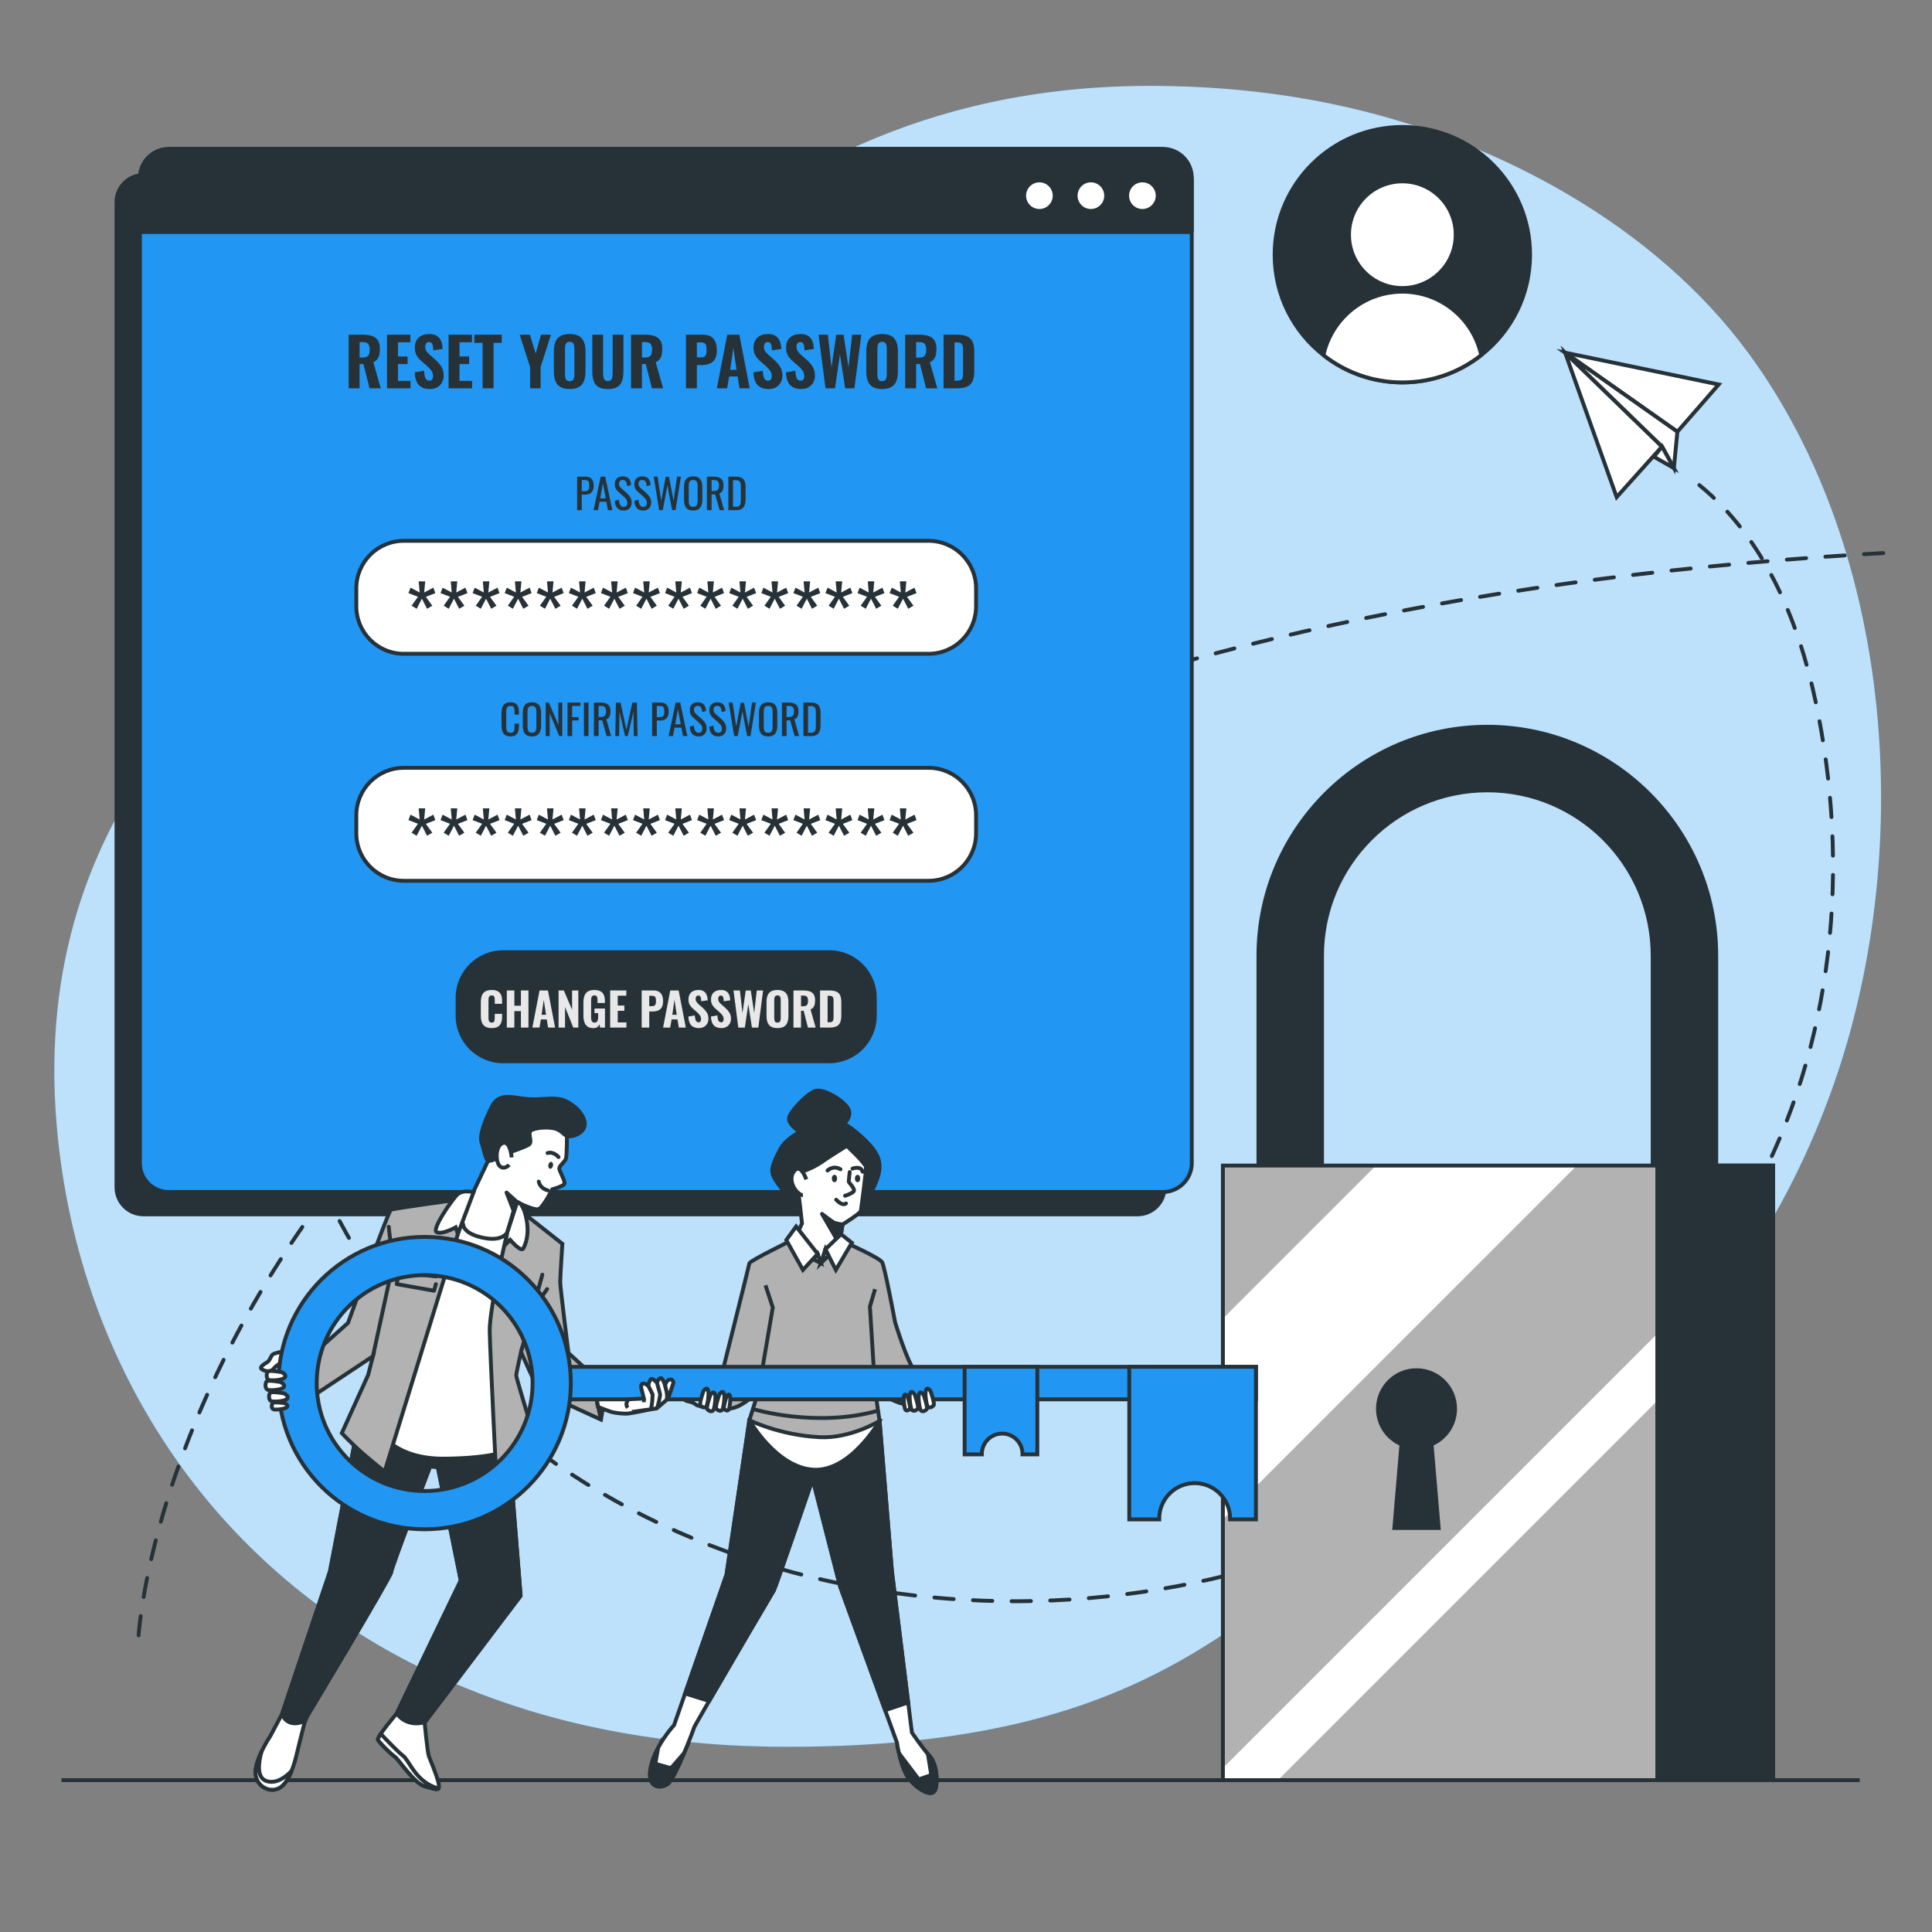 <?xml version="1.0" encoding="utf-8"?>
<!-- Generator: Adobe Illustrator 27.5.0, SVG Export Plug-In . SVG Version: 6.00 Build 0)  -->
<svg version="1.1" xmlns="http://www.w3.org/2000/svg" xmlns:xlink="http://www.w3.org/1999/xlink" x="0px" y="0px"
	 viewBox="0 0 500 500" style="enable-background:new 0 0 500 500;" xml:space="preserve">
<rect x="0" y="0" width="500" height="500" fill="#808080" stroke="none"/>
<g id="Background_Simple">
	<g>
		<path style="fill:#2196F3;" d="M475.79,277.045c-13.494,40.9-42.565,85.725-85.346,100.317
			c-64.641,22.054-70.416,75.069-187.736,74.707c-18.292-0.055-35.271-1.97-50.936-5.47c-8.421-1.88-16.465-4.23-24.12-7.001
			c-69.499-25.07-107.551-84.691-112.981-148.401C7.516,207.403,64.54,165.128,101.7,140.229
			c37.16-24.899,79.531-117.452,194.867-118.002c17.585-0.076,35.199,1.647,52.355,5.593c39.163,8.991,79.458,30.67,103.664,63.702
			c1.817,2.482,3.557,5.026,5.23,7.622C490.464,149.943,494.191,221.286,475.79,277.045z"/>
		<path style="opacity:0.7;fill:#FFFFFF;" d="M475.79,277.045c-13.494,40.9-42.565,85.725-85.346,100.317
			c-64.641,22.054-70.416,75.069-187.736,74.707c-18.292-0.055-35.271-1.97-50.936-5.47c-8.421-1.88-16.465-4.23-24.12-7.001
			c-69.499-25.07-107.551-84.691-112.981-148.401C7.516,207.403,64.54,165.128,101.7,140.229
			c37.16-24.899,79.531-117.452,194.867-118.002c17.585-0.076,35.199,1.647,52.355,5.593c39.163,8.991,79.458,30.67,103.664,63.702
			c1.817,2.482,3.557,5.026,5.23,7.622C490.464,149.943,494.191,221.286,475.79,277.045z"/>
	</g>
</g>
<g id="Floor">
	<line style="fill:none;stroke:#263238;stroke-miterlimit:10;" x1="481.287" y1="460.703" x2="15.904" y2="460.703"/>
</g>
<g id="Dotted_Line">
	<g>
		<path style="fill:none;stroke:#263238;stroke-linecap:round;stroke-linejoin:round;stroke-miterlimit:10;stroke-dasharray:5;" d="
			M35.874,423.218c0,0,14.695-256.974,455.921-280.335"/>
		<path style="fill:none;stroke:#263238;stroke-linecap:round;stroke-linejoin:round;stroke-miterlimit:10;stroke-dasharray:5;" d="
			M439.798,125.55c16.795,13.697,25.612,35.062,30.036,55.778c9.178,42.985,4.88,89.269-16.439,128.131
			c-22.507,41.03-62.255,70.583-104.955,88.143c-90.521,37.225-205.749,12.818-257.151-75.509c-0.557-0.961-1.108-1.926-1.651-2.894
			c-4.982-8.909-9.584-18.528-11.562-28.613"/>
	</g>
</g>
<g id="Screen">
	<path style="fill:#263238;" d="M294.39,314.775H37.135c-4.135,0-7.487-3.352-7.487-7.487V52.3c0-4.135,3.352-7.487,7.487-7.487
		H294.39c4.135,0,7.487,3.352,7.487,7.487v254.988C301.876,311.423,298.525,314.775,294.39,314.775z"/>
	<g>
		<path style="fill:#2196F3;stroke:#263238;stroke-miterlimit:10;" d="M300.948,308.49H43.694c-4.135,0-7.487-3.352-7.487-7.487
			V46.015c0-4.135,3.352-7.487,7.487-7.487h257.255c4.135,0,7.487,3.352,7.487,7.487v254.988
			C308.435,305.138,305.083,308.49,300.948,308.49z"/>
		<path style="fill:#FFFFFF;stroke:#263238;stroke-miterlimit:10;" d="M240.306,227.948H104.51c-6.791,0-12.296-5.505-12.296-12.296
			v-4.641c0-6.791,5.505-12.296,12.296-12.296h135.796c6.791,0,12.296,5.505,12.296,12.296v4.641
			C252.602,222.443,247.097,227.948,240.306,227.948z"/>
		<path style="fill:#FFFFFF;stroke:#263238;stroke-miterlimit:10;" d="M240.306,169.199H104.51c-6.791,0-12.296-5.505-12.296-12.296
			v-4.641c0-6.791,5.505-12.296,12.296-12.296h135.796c6.791,0,12.296,5.505,12.296,12.296v4.641
			C252.602,163.694,247.097,169.199,240.306,169.199z"/>
		<path style="fill:#263238;" d="M214.601,275.161h-84.387c-6.791,0-12.296-5.505-12.296-12.296v-4.641
			c0-6.791,5.505-12.296,12.296-12.296h84.387c6.791,0,12.296,5.505,12.296,12.296v4.641
			C226.898,269.656,221.392,275.161,214.601,275.161z"/>
		<path style="fill:#263238;stroke:#263238;stroke-miterlimit:10;" d="M308.435,60.061V47.076c0-4.721-3.827-8.548-8.548-8.548
			H44.755c-4.721,0-8.548,3.827-8.548,8.548v12.984H308.435z"/>
		<g>
			<circle style="fill:#FFFFFF;stroke:#263238;stroke-miterlimit:10;" cx="268.998" cy="50.64" r="3.949"/>
			<circle style="fill:#FFFFFF;stroke:#263238;stroke-miterlimit:10;" cx="282.326" cy="50.64" r="3.949"/>
			<path style="fill:#FFFFFF;stroke:#263238;stroke-miterlimit:10;" d="M299.603,50.64c0-2.181-1.768-3.949-3.949-3.949
				c-2.181,0-3.949,1.768-3.949,3.949c0,2.181,1.768,3.949,3.949,3.949C297.835,54.589,299.603,52.821,299.603,50.64z"/>
		</g>
	</g>
</g>
<g id="Icon">
	<g>
		<path style="fill:#263238;stroke:#263238;stroke-miterlimit:10;" d="M395.981,65.924c0,10.541-4.932,19.942-12.642,25.978
			c-5.609,4.434-12.713,7.069-20.405,7.069c-7.71,0-14.814-2.635-20.423-7.069c-7.71-6.036-12.642-15.437-12.642-25.978
			c0-18.268,14.796-33.065,33.065-33.065C381.185,32.859,395.981,47.655,395.981,65.924z"/>
		<g>
			<path style="fill:#FFFFFF;stroke:#263238;stroke-miterlimit:10;" d="M376.731,60.743c0-7.623-6.18-13.803-13.803-13.803
				s-13.803,6.18-13.803,13.803c0,7.623,6.18,13.803,13.803,13.803S376.731,68.366,376.731,60.743z"/>
			<path style="fill:#FFFFFF;stroke:#263238;stroke-miterlimit:10;" d="M383.339,91.902c-5.609,4.434-12.713,7.069-20.405,7.069
				c-7.71,0-14.814-2.635-20.423-7.069c2.048-9.383,10.416-16.417,20.423-16.417C372.923,75.485,381.292,82.518,383.339,91.902z"/>
		</g>
	</g>
</g>
<g id="Paper_Plane">
	<g>
		<polygon style="fill:#FFFFFF;stroke:#263238;stroke-miterlimit:10;" points="405.06,91.275 444.787,99.504 434.104,111.734 		"/>
		<polygon style="fill:#FFFFFF;stroke:#263238;stroke-miterlimit:10;" points="405.06,91.275 418.389,128.654 430.136,115.569 		"/>
		<polygon style="fill:#FFFFFF;stroke:#263238;stroke-miterlimit:10;" points="434.104,111.734 433.199,121.142 430.136,115.569 
			405.06,91.275 		"/>
		<polygon style="fill:#FFFFFF;stroke:#263238;stroke-miterlimit:10;" points="433.199,121.142 428.032,118.208 430.136,115.569 		
			"/>
	</g>
</g>
<g id="Padlock">
	<g>
		<g>
			<path style="fill:#263238;" d="M342.636,343.484v-96.157c0-23.316,18.969-42.286,42.287-42.286
				c23.316,0,42.286,18.969,42.286,42.286v96.157h17.454v-96.157c0-32.941-26.799-59.74-59.74-59.74h-0.001
				c-32.94,0-59.74,26.799-59.74,59.74v96.157H342.636z"/>
		</g>
		<g>
			<rect x="316.486" y="301.648" style="fill:#B2B2B2;" width="142.392" height="159.055"/>
			<g>
				<polygon style="fill:#FFFFFF;" points="458.878,315.178 316.486,457.57 316.486,460.703 330.723,460.703 458.878,332.548 				
					"/>
				<polygon style="fill:#FFFFFF;" points="316.486,341.259 316.486,393.24 408.077,301.648 356.096,301.648 				"/>
			</g>
			<rect x="316.486" y="301.648" style="fill:none;stroke:#263238;stroke-miterlimit:10;" width="142.392" height="159.055"/>
			<rect x="428.908" y="301.648" style="fill:#263238;stroke:#263238;stroke-miterlimit:10;" width="29.97" height="159.055"/>
			<path style="fill:#263238;stroke:#263238;stroke-miterlimit:10;" d="M376.572,364.584c0-5.512-4.468-9.98-9.98-9.98
				c-5.512,0-9.98,4.468-9.98,9.98c0,4.127,2.505,7.668,6.078,9.188l-1.832,21.671h11.469l-1.832-21.671
				C374.067,372.252,376.572,368.711,376.572,364.584z"/>
		</g>
	</g>
</g>
<g id="Text">
	<g>
		<g>
			<path style="fill:#263238;" d="M107.832,216.298l-1.314-0.793l1.648-2.316l-2.461-0.938l0.542-1.418l2.357,1.252l-0.25-2.879
				h1.69l-0.271,2.879l2.378-1.252l0.522,1.418l-2.461,0.959l1.669,2.295l-1.356,0.793l-1.335-2.607L107.832,216.298z"/>
			<path style="fill:#263238;" d="M116.134,216.298l-1.314-0.793l1.648-2.316l-2.461-0.938l0.542-1.418l2.357,1.252l-0.25-2.879
				h1.69l-0.271,2.879l2.378-1.252l0.522,1.418l-2.461,0.959l1.669,2.295l-1.356,0.793l-1.335-2.607L116.134,216.298z"/>
			<path style="fill:#263238;" d="M124.435,216.298l-1.314-0.793l1.648-2.316l-2.461-0.938l0.542-1.418l2.357,1.252l-0.25-2.879
				h1.69l-0.271,2.879l2.378-1.252l0.521,1.418l-2.461,0.959l1.669,2.295l-1.356,0.793l-1.335-2.607L124.435,216.298z"/>
			<path style="fill:#263238;" d="M132.736,216.298l-1.314-0.793l1.648-2.316l-2.461-0.938l0.542-1.418l2.357,1.252l-0.25-2.879
				h1.69l-0.271,2.879l2.378-1.252l0.521,1.418l-2.461,0.959l1.669,2.295l-1.356,0.793l-1.335-2.607L132.736,216.298z"/>
			<path style="fill:#263238;" d="M141.038,216.298l-1.314-0.793l1.648-2.316l-2.461-0.938l0.542-1.418l2.357,1.252l-0.25-2.879
				h1.69l-0.271,2.879l2.378-1.252l0.521,1.418l-2.461,0.959l1.669,2.295l-1.356,0.793l-1.335-2.607L141.038,216.298z"/>
			<path style="fill:#263238;" d="M149.34,216.298l-1.314-0.793l1.648-2.316l-2.461-0.938l0.542-1.418l2.357,1.252l-0.25-2.879h1.69
				l-0.271,2.879l2.378-1.252l0.521,1.418l-2.461,0.959l1.669,2.295l-1.356,0.793l-1.335-2.607L149.34,216.298z"/>
			<path style="fill:#263238;" d="M157.641,216.298l-1.314-0.793l1.648-2.316l-2.461-0.938l0.542-1.418l2.357,1.252l-0.25-2.879
				h1.69l-0.271,2.879l2.378-1.252l0.521,1.418l-2.461,0.959l1.669,2.295l-1.356,0.793l-1.335-2.607L157.641,216.298z"/>
			<path style="fill:#263238;" d="M165.943,216.298l-1.314-0.793l1.648-2.316l-2.461-0.938l0.542-1.418l2.357,1.252l-0.25-2.879
				h1.69l-0.271,2.879l2.378-1.252l0.521,1.418l-2.461,0.959l1.669,2.295l-1.356,0.793l-1.335-2.607L165.943,216.298z"/>
			<path style="fill:#263238;" d="M174.244,216.298l-1.314-0.793l1.648-2.316l-2.461-0.938l0.542-1.418l2.357,1.252l-0.25-2.879
				h1.69l-0.271,2.879l2.378-1.252l0.522,1.418l-2.461,0.959l1.669,2.295l-1.356,0.793l-1.335-2.607L174.244,216.298z"/>
			<path style="fill:#263238;" d="M182.546,216.298l-1.314-0.793l1.648-2.316l-2.461-0.938l0.542-1.418l2.357,1.252l-0.25-2.879
				h1.69l-0.271,2.879l2.378-1.252l0.521,1.418l-2.461,0.959l1.669,2.295l-1.355,0.793l-1.335-2.607L182.546,216.298z"/>
			<path style="fill:#263238;" d="M190.848,216.298l-1.314-0.793l1.648-2.316l-2.461-0.938l0.542-1.418l2.357,1.252l-0.25-2.879
				h1.69l-0.271,2.879l2.378-1.252l0.521,1.418l-2.461,0.959l1.669,2.295l-1.356,0.793l-1.335-2.607L190.848,216.298z"/>
			<path style="fill:#263238;" d="M199.149,216.298l-1.314-0.793l1.648-2.316l-2.461-0.938l0.543-1.418l2.357,1.252l-0.25-2.879
				h1.69l-0.271,2.879l2.378-1.252l0.522,1.418l-2.461,0.959l1.669,2.295l-1.355,0.793l-1.335-2.607L199.149,216.298z"/>
			<path style="fill:#263238;" d="M207.451,216.298l-1.314-0.793l1.648-2.316l-2.461-0.938l0.542-1.418l2.357,1.252l-0.25-2.879
				h1.69l-0.271,2.879l2.378-1.252l0.521,1.418l-2.461,0.959l1.669,2.295l-1.355,0.793l-1.335-2.607L207.451,216.298z"/>
			<path style="fill:#263238;" d="M215.752,216.298l-1.314-0.793l1.648-2.316l-2.461-0.938l0.542-1.418l2.357,1.252l-0.25-2.879
				h1.69l-0.271,2.879l2.378-1.252l0.521,1.418l-2.461,0.959l1.669,2.295l-1.356,0.793l-1.335-2.607L215.752,216.298z"/>
			<path style="fill:#263238;" d="M224.054,216.298l-1.314-0.793l1.648-2.316l-2.461-0.938l0.542-1.418l2.357,1.252l-0.25-2.879
				h1.69l-0.271,2.879l2.378-1.252l0.521,1.418l-2.461,0.959l1.669,2.295l-1.356,0.793l-1.335-2.607L224.054,216.298z"/>
			<path style="fill:#263238;" d="M232.355,216.298l-1.314-0.793l1.648-2.316l-2.461-0.938l0.542-1.418l2.357,1.252l-0.25-2.879
				h1.69l-0.271,2.879l2.378-1.252l0.521,1.418l-2.461,0.959l1.669,2.295l-1.356,0.793l-1.335-2.607L232.355,216.298z"/>
		</g>
		<g>
			<path style="fill:#263238;" d="M107.832,157.549l-1.314-0.793l1.648-2.315l-2.461-0.939l0.542-1.418l2.357,1.252l-0.25-2.879
				h1.69l-0.271,2.879l2.378-1.252l0.522,1.418l-2.461,0.96l1.669,2.295l-1.356,0.793l-1.335-2.607L107.832,157.549z"/>
			<path style="fill:#263238;" d="M116.134,157.549l-1.314-0.793l1.648-2.315l-2.461-0.939l0.542-1.418l2.357,1.252l-0.25-2.879
				h1.69l-0.271,2.879l2.378-1.252l0.522,1.418l-2.461,0.96l1.669,2.295l-1.356,0.793l-1.335-2.607L116.134,157.549z"/>
			<path style="fill:#263238;" d="M124.435,157.549l-1.314-0.793l1.648-2.315l-2.461-0.939l0.542-1.418l2.357,1.252l-0.25-2.879
				h1.69l-0.271,2.879l2.378-1.252l0.521,1.418l-2.461,0.96l1.669,2.295l-1.356,0.793l-1.335-2.607L124.435,157.549z"/>
			<path style="fill:#263238;" d="M132.736,157.549l-1.314-0.793l1.648-2.315l-2.461-0.939l0.542-1.418l2.357,1.252l-0.25-2.879
				h1.69l-0.271,2.879l2.378-1.252l0.521,1.418l-2.461,0.96l1.669,2.295l-1.356,0.793l-1.335-2.607L132.736,157.549z"/>
			<path style="fill:#263238;" d="M141.038,157.549l-1.314-0.793l1.648-2.315l-2.461-0.939l0.542-1.418l2.357,1.252l-0.25-2.879
				h1.69l-0.271,2.879l2.378-1.252l0.521,1.418l-2.461,0.96l1.669,2.295l-1.356,0.793l-1.335-2.607L141.038,157.549z"/>
			<path style="fill:#263238;" d="M149.34,157.549l-1.314-0.793l1.648-2.315l-2.461-0.939l0.542-1.418l2.357,1.252l-0.25-2.879h1.69
				l-0.271,2.879l2.378-1.252l0.521,1.418l-2.461,0.96l1.669,2.295l-1.356,0.793l-1.335-2.607L149.34,157.549z"/>
			<path style="fill:#263238;" d="M157.641,157.549l-1.314-0.793l1.648-2.315l-2.461-0.939l0.542-1.418l2.357,1.252l-0.25-2.879
				h1.69l-0.271,2.879l2.378-1.252l0.521,1.418l-2.461,0.96l1.669,2.295l-1.356,0.793l-1.335-2.607L157.641,157.549z"/>
			<path style="fill:#263238;" d="M165.943,157.549l-1.314-0.793l1.648-2.315l-2.461-0.939l0.542-1.418l2.357,1.252l-0.25-2.879
				h1.69l-0.271,2.879l2.378-1.252l0.521,1.418l-2.461,0.96l1.669,2.295l-1.356,0.793l-1.335-2.607L165.943,157.549z"/>
			<path style="fill:#263238;" d="M174.244,157.549l-1.314-0.793l1.648-2.315l-2.461-0.939l0.542-1.418l2.357,1.252l-0.25-2.879
				h1.69l-0.271,2.879l2.378-1.252l0.522,1.418l-2.461,0.96l1.669,2.295l-1.356,0.793l-1.335-2.607L174.244,157.549z"/>
			<path style="fill:#263238;" d="M182.546,157.549l-1.314-0.793l1.648-2.315l-2.461-0.939l0.542-1.418l2.357,1.252l-0.25-2.879
				h1.69l-0.271,2.879l2.378-1.252l0.521,1.418l-2.461,0.96l1.669,2.295l-1.355,0.793l-1.335-2.607L182.546,157.549z"/>
			<path style="fill:#263238;" d="M190.848,157.549l-1.314-0.793l1.648-2.315l-2.461-0.939l0.542-1.418l2.357,1.252l-0.25-2.879
				h1.69l-0.271,2.879l2.378-1.252l0.521,1.418l-2.461,0.96l1.669,2.295l-1.356,0.793l-1.335-2.607L190.848,157.549z"/>
			<path style="fill:#263238;" d="M199.149,157.549l-1.314-0.793l1.648-2.315l-2.461-0.939l0.543-1.418l2.357,1.252l-0.25-2.879
				h1.69l-0.271,2.879l2.378-1.252l0.522,1.418l-2.461,0.96l1.669,2.295l-1.355,0.793l-1.335-2.607L199.149,157.549z"/>
			<path style="fill:#263238;" d="M207.451,157.549l-1.314-0.793l1.648-2.315l-2.461-0.939l0.542-1.418l2.357,1.252l-0.25-2.879
				h1.69l-0.271,2.879l2.378-1.252l0.521,1.418l-2.461,0.96l1.669,2.295l-1.355,0.793l-1.335-2.607L207.451,157.549z"/>
			<path style="fill:#263238;" d="M215.752,157.549l-1.314-0.793l1.648-2.315l-2.461-0.939l0.542-1.418l2.357,1.252l-0.25-2.879
				h1.69l-0.271,2.879l2.378-1.252l0.521,1.418l-2.461,0.96l1.669,2.295l-1.356,0.793l-1.335-2.607L215.752,157.549z"/>
			<path style="fill:#263238;" d="M224.054,157.549l-1.314-0.793l1.648-2.315l-2.461-0.939l0.542-1.418l2.357,1.252l-0.25-2.879
				h1.69l-0.271,2.879l2.378-1.252l0.521,1.418l-2.461,0.96l1.669,2.295l-1.356,0.793l-1.335-2.607L224.054,157.549z"/>
			<path style="fill:#263238;" d="M232.355,157.549l-1.314-0.793l1.648-2.315l-2.461-0.939l0.542-1.418l2.357,1.252l-0.25-2.879
				h1.69l-0.271,2.879l2.378-1.252l0.521,1.418l-2.461,0.96l1.669,2.295l-1.356,0.793l-1.335-2.607L232.355,157.549z"/>
		</g>
		<g>
			<path style="fill:#263238;" d="M149.36,132.03v-8.666h2.15c0.521,0,0.936,0.095,1.247,0.284c0.31,0.189,0.536,0.462,0.679,0.818
				c0.143,0.356,0.214,0.788,0.214,1.294c0,0.456-0.08,0.852-0.241,1.188c-0.16,0.335-0.398,0.594-0.711,0.775
				c-0.314,0.182-0.706,0.273-1.177,0.273h-0.952v4.033H149.36z M150.568,127.13h0.556c0.35,0,0.624-0.039,0.824-0.118
				c0.2-0.079,0.342-0.216,0.428-0.412c0.085-0.196,0.128-0.472,0.128-0.829c0-0.414-0.031-0.731-0.091-0.952
				c-0.061-0.221-0.187-0.375-0.38-0.46c-0.193-0.086-0.492-0.129-0.899-0.129h-0.568V127.13z"/>
			<path style="fill:#263238;" d="M153.618,132.03l1.84-8.666h1.166l1.851,8.666h-1.145l-0.396-2.183h-1.766l-0.417,2.183H153.618z
				 M155.329,128.981h1.444l-0.727-3.905L155.329,128.981z"/>
			<path style="fill:#263238;" d="M161.395,132.126c-0.499,0-0.914-0.107-1.246-0.321c-0.332-0.214-0.583-0.51-0.754-0.888
				c-0.171-0.378-0.271-0.817-0.3-1.316l1.07-0.289c0.022,0.307,0.07,0.603,0.144,0.887c0.075,0.285,0.199,0.519,0.37,0.701
				c0.171,0.182,0.41,0.273,0.716,0.273c0.314,0,0.551-0.088,0.711-0.262c0.161-0.175,0.241-0.426,0.241-0.754
				c0-0.392-0.089-0.708-0.268-0.947c-0.178-0.239-0.403-0.479-0.674-0.722l-1.454-1.284c-0.285-0.249-0.496-0.522-0.632-0.818
				c-0.135-0.296-0.203-0.661-0.203-1.097c0-0.634,0.182-1.127,0.545-1.476c0.364-0.35,0.86-0.524,1.487-0.524
				c0.342,0,0.643,0.045,0.904,0.134c0.26,0.089,0.478,0.226,0.653,0.411c0.174,0.186,0.314,0.419,0.418,0.701
				c0.103,0.282,0.173,0.612,0.208,0.99l-1.027,0.278c-0.021-0.285-0.064-0.547-0.128-0.786c-0.064-0.239-0.176-0.431-0.337-0.578
				c-0.161-0.146-0.391-0.22-0.69-0.22c-0.299,0-0.533,0.08-0.701,0.241c-0.168,0.161-0.251,0.397-0.251,0.711
				c0,0.264,0.045,0.482,0.134,0.653c0.089,0.171,0.234,0.346,0.433,0.524l1.466,1.284c0.328,0.285,0.617,0.626,0.867,1.022
				c0.249,0.396,0.374,0.865,0.374,1.407c0,0.428-0.089,0.797-0.268,1.107c-0.178,0.311-0.423,0.547-0.732,0.711
				C162.16,132.044,161.802,132.126,161.395,132.126z"/>
			<path style="fill:#263238;" d="M166.455,132.126c-0.499,0-0.914-0.107-1.246-0.321c-0.332-0.214-0.583-0.51-0.754-0.888
				c-0.171-0.378-0.271-0.817-0.3-1.316l1.07-0.289c0.022,0.307,0.07,0.603,0.144,0.887c0.075,0.285,0.199,0.519,0.37,0.701
				c0.171,0.182,0.41,0.273,0.716,0.273c0.314,0,0.551-0.088,0.711-0.262c0.161-0.175,0.241-0.426,0.241-0.754
				c0-0.392-0.089-0.708-0.268-0.947c-0.178-0.239-0.402-0.479-0.674-0.722l-1.454-1.284c-0.285-0.249-0.496-0.522-0.632-0.818
				s-0.203-0.661-0.203-1.097c0-0.634,0.182-1.127,0.545-1.476c0.364-0.35,0.86-0.524,1.487-0.524c0.342,0,0.643,0.045,0.904,0.134
				c0.26,0.089,0.478,0.226,0.653,0.411c0.174,0.186,0.314,0.419,0.418,0.701c0.103,0.282,0.173,0.612,0.208,0.99l-1.027,0.278
				c-0.021-0.285-0.064-0.547-0.128-0.786c-0.064-0.239-0.176-0.431-0.337-0.578c-0.161-0.146-0.391-0.22-0.69-0.22
				c-0.299,0-0.534,0.08-0.701,0.241c-0.168,0.161-0.251,0.397-0.251,0.711c0,0.264,0.045,0.482,0.134,0.653
				c0.089,0.171,0.234,0.346,0.433,0.524l1.466,1.284c0.328,0.285,0.617,0.626,0.867,1.022c0.249,0.396,0.374,0.865,0.374,1.407
				c0,0.428-0.089,0.797-0.268,1.107c-0.178,0.311-0.423,0.547-0.733,0.711C167.22,132.044,166.862,132.126,166.455,132.126z"/>
			<path style="fill:#263238;" d="M170.596,132.03l-1.412-8.666h1.006l0.93,6.227l1.166-6.194h0.856l1.177,6.226l0.909-6.258h0.985
				l-1.391,8.666h-0.878l-1.209-6.419l-1.22,6.419H170.596z"/>
			<path style="fill:#263238;" d="M179.4,132.126c-0.585,0-1.052-0.114-1.402-0.342c-0.35-0.229-0.599-0.555-0.749-0.979
				c-0.15-0.424-0.225-0.922-0.225-1.492v-3.285c0-0.57,0.076-1.06,0.23-1.471c0.153-0.41,0.402-0.724,0.749-0.942
				c0.346-0.217,0.811-0.326,1.396-0.326c0.585,0,1.049,0.11,1.391,0.332c0.342,0.221,0.59,0.535,0.744,0.941
				c0.153,0.407,0.23,0.895,0.23,1.466v3.295c0,0.564-0.076,1.055-0.23,1.476s-0.401,0.747-0.744,0.979
				C180.449,132.01,179.985,132.126,179.4,132.126z M179.4,131.174c0.321,0,0.564-0.066,0.727-0.198
				c0.164-0.132,0.275-0.317,0.332-0.556c0.057-0.239,0.086-0.519,0.086-0.84v-3.798c0-0.321-0.029-0.597-0.086-0.829
				c-0.057-0.232-0.168-0.41-0.332-0.535c-0.164-0.124-0.406-0.187-0.727-0.187c-0.321,0-0.565,0.063-0.733,0.187
				c-0.168,0.125-0.28,0.303-0.337,0.535c-0.057,0.232-0.085,0.508-0.085,0.829v3.798c0,0.321,0.028,0.601,0.085,0.84
				c0.057,0.239,0.169,0.424,0.337,0.556C178.835,131.108,179.079,131.174,179.4,131.174z"/>
			<path style="fill:#263238;" d="M182.952,132.03v-8.666h1.744c0.578,0,1.055,0.077,1.433,0.23s0.658,0.399,0.84,0.738
				c0.182,0.338,0.273,0.783,0.273,1.332c0,0.335-0.036,0.64-0.107,0.915c-0.071,0.274-0.186,0.506-0.342,0.695
				c-0.157,0.189-0.364,0.326-0.621,0.412l1.23,4.343h-1.166l-1.134-4.065h-0.942v4.065H182.952z M184.16,127.098h0.461
				c0.342,0,0.62-0.042,0.834-0.128c0.214-0.085,0.371-0.232,0.471-0.439c0.1-0.207,0.149-0.496,0.149-0.866
				c0-0.506-0.093-0.872-0.278-1.097c-0.186-0.225-0.553-0.337-1.102-0.337h-0.535V127.098z"/>
			<path style="fill:#263238;" d="M188.505,132.03v-8.666h1.883c0.642,0,1.15,0.098,1.525,0.294c0.375,0.196,0.642,0.49,0.802,0.882
				s0.241,0.881,0.241,1.466v3.188c0,0.613-0.08,1.13-0.241,1.551s-0.421,0.74-0.781,0.958c-0.36,0.217-0.843,0.326-1.449,0.326
				H188.505z M189.713,131.163h0.685c0.442,0,0.756-0.086,0.941-0.257c0.186-0.171,0.298-0.421,0.337-0.749
				c0.039-0.328,0.059-0.724,0.059-1.187v-2.814c0-0.449-0.028-0.813-0.085-1.091c-0.057-0.278-0.182-0.481-0.375-0.61
				c-0.192-0.128-0.496-0.192-0.909-0.192h-0.653V131.163z"/>
		</g>
		<g>
			<path style="fill:#263238;" d="M90.233,100.494V86.622h3.596c0.936,0,1.738,0.105,2.406,0.317
				c0.668,0.211,1.182,0.585,1.541,1.122c0.36,0.537,0.54,1.279,0.54,2.227c0,0.571-0.049,1.076-0.146,1.516
				c-0.098,0.439-0.269,0.822-0.514,1.147c-0.246,0.326-0.591,0.585-1.036,0.779l1.918,6.765h-2.895l-1.593-6.285h-0.993v6.285
				H90.233z M93.059,92.53h0.822c0.457,0,0.816-0.074,1.079-0.222c0.263-0.148,0.448-0.374,0.556-0.677
				c0.108-0.302,0.163-0.676,0.163-1.122c0-0.639-0.117-1.127-0.351-1.464c-0.234-0.337-0.671-0.506-1.31-0.506h-0.959V92.53z"/>
			<path style="fill:#263238;" d="M100.167,100.494V86.622h6.045v1.952h-3.219v3.682h2.483v1.969h-2.483v4.35h3.254v1.918H100.167z"
				/>
			<path style="fill:#263238;" d="M111.264,100.683c-0.856,0-1.57-0.157-2.141-0.471c-0.571-0.314-1.002-0.788-1.293-1.422
				c-0.291-0.633-0.46-1.441-0.505-2.423l2.432-0.411c0.023,0.572,0.082,1.048,0.179,1.43c0.097,0.383,0.245,0.668,0.446,0.856
				c0.2,0.188,0.448,0.283,0.745,0.283c0.366,0,0.614-0.114,0.745-0.342c0.131-0.229,0.197-0.491,0.197-0.788
				c0-0.583-0.14-1.07-0.42-1.465c-0.28-0.394-0.648-0.791-1.104-1.19l-1.439-1.25c-0.514-0.434-0.933-0.925-1.259-1.473
				c-0.325-0.548-0.488-1.222-0.488-2.021c0-1.142,0.334-2.018,1.002-2.629c0.668-0.61,1.584-0.916,2.749-0.916
				c0.696,0,1.267,0.114,1.713,0.342c0.445,0.229,0.79,0.534,1.036,0.917c0.245,0.382,0.417,0.799,0.514,1.25
				c0.097,0.451,0.157,0.899,0.18,1.345l-2.414,0.36c-0.023-0.423-0.06-0.793-0.112-1.113c-0.051-0.319-0.154-0.571-0.308-0.754
				c-0.154-0.182-0.385-0.274-0.693-0.274c-0.331,0-0.576,0.123-0.736,0.368c-0.16,0.246-0.24,0.517-0.24,0.813
				c0,0.491,0.111,0.894,0.334,1.208c0.222,0.314,0.528,0.642,0.916,0.985l1.404,1.233c0.582,0.503,1.081,1.076,1.498,1.721
				c0.416,0.645,0.625,1.442,0.625,2.389c0,0.651-0.149,1.239-0.445,1.764c-0.297,0.526-0.711,0.937-1.242,1.233
				C112.609,100.534,111.983,100.683,111.264,100.683z"/>
			<path style="fill:#263238;" d="M116.094,100.494V86.622h6.045v1.952h-3.219v3.682h2.483v1.969h-2.483v4.35h3.254v1.918H116.094z"
				/>
			<path style="fill:#263238;" d="M124.896,100.494V88.728h-2.141v-2.106h7.09v2.106h-2.107v11.766H124.896z"/>
			<path style="fill:#263238;" d="M137.192,100.494v-5.498l-2.706-8.375h2.655l1.49,4.881l1.387-4.881h2.569l-2.672,8.375v5.498
				H137.192z"/>
			<path style="fill:#263238;" d="M147.417,100.683c-1.016,0-1.821-0.183-2.415-0.548c-0.594-0.365-1.019-0.887-1.276-1.567
				c-0.256-0.679-0.385-1.492-0.385-2.441v-5.172c0-0.948,0.129-1.758,0.385-2.432c0.257-0.674,0.682-1.188,1.276-1.542
				c0.594-0.354,1.399-0.531,2.415-0.531c1.027,0,1.841,0.18,2.44,0.539c0.599,0.36,1.027,0.874,1.285,1.542
				s0.385,1.476,0.385,2.423v5.172c0,0.948-0.128,1.762-0.385,2.441c-0.257,0.68-0.685,1.202-1.285,1.567
				C149.258,100.5,148.445,100.683,147.417,100.683z M147.417,98.644c0.365,0,0.633-0.083,0.804-0.248
				c0.172-0.166,0.285-0.388,0.343-0.668c0.057-0.28,0.085-0.579,0.085-0.899V90.27c0-0.319-0.028-0.617-0.085-0.89
				c-0.057-0.274-0.171-0.494-0.343-0.66c-0.171-0.166-0.439-0.248-0.804-0.248c-0.343,0-0.6,0.082-0.771,0.248
				c-0.171,0.166-0.285,0.385-0.342,0.66c-0.057,0.274-0.086,0.571-0.086,0.89v6.559c0,0.32,0.026,0.619,0.077,0.899
				c0.052,0.28,0.163,0.502,0.334,0.668C146.801,98.562,147.063,98.644,147.417,98.644z"/>
			<path style="fill:#263238;" d="M157.316,100.683c-1.05,0-1.867-0.18-2.449-0.54c-0.582-0.359-0.991-0.879-1.224-1.558
				c-0.234-0.68-0.351-1.504-0.351-2.475v-9.488h2.791v9.882c0,0.343,0.026,0.68,0.077,1.011c0.052,0.331,0.166,0.599,0.343,0.805
				c0.177,0.205,0.448,0.308,0.813,0.308c0.377,0,0.653-0.103,0.831-0.308c0.177-0.206,0.288-0.474,0.334-0.805
				c0.046-0.331,0.069-0.668,0.069-1.011v-9.882h2.791v9.488c0,0.97-0.117,1.795-0.351,2.475c-0.234,0.679-0.642,1.199-1.225,1.558
				C159.183,100.502,158.366,100.683,157.316,100.683z"/>
			<path style="fill:#263238;" d="M163.31,100.494V86.622h3.596c0.936,0,1.738,0.105,2.406,0.317
				c0.668,0.211,1.182,0.585,1.541,1.122c0.36,0.537,0.54,1.279,0.54,2.227c0,0.571-0.049,1.076-0.146,1.516
				c-0.098,0.439-0.269,0.822-0.514,1.147c-0.246,0.326-0.591,0.585-1.036,0.779l1.918,6.765h-2.895l-1.593-6.285h-0.993v6.285
				H163.31z M166.136,92.53h0.822c0.457,0,0.816-0.074,1.079-0.222c0.263-0.148,0.448-0.374,0.556-0.677
				c0.108-0.302,0.163-0.676,0.163-1.122c0-0.639-0.117-1.127-0.351-1.464c-0.234-0.337-0.671-0.506-1.31-0.506h-0.959V92.53z"/>
			<path style="fill:#263238;" d="M177.524,100.494V86.622h4.401c0.834,0,1.513,0.157,2.038,0.471
				c0.525,0.314,0.916,0.768,1.173,1.361c0.257,0.594,0.385,1.313,0.385,2.158c0,0.993-0.168,1.77-0.505,2.329
				c-0.337,0.56-0.797,0.957-1.379,1.191c-0.582,0.234-1.25,0.351-2.004,0.351h-1.284v6.012H177.524z M180.35,92.496h0.993
				c0.411,0,0.728-0.066,0.951-0.197c0.223-0.131,0.374-0.34,0.454-0.625c0.08-0.285,0.12-0.651,0.12-1.096
				c0-0.422-0.032-0.776-0.094-1.062c-0.063-0.285-0.203-0.508-0.42-0.668c-0.217-0.16-0.56-0.24-1.027-0.24h-0.976V92.496z"/>
			<path style="fill:#263238;" d="M185.522,100.494l2.689-13.872h3.134l2.672,13.872h-2.62l-0.497-3.048h-2.192l-0.531,3.048
				H185.522z M188.964,95.716h1.661l-0.84-5.6L188.964,95.716z"/>
			<path style="fill:#263238;" d="M198.914,100.683c-0.856,0-1.57-0.157-2.141-0.471c-0.571-0.314-1.002-0.788-1.293-1.422
				c-0.291-0.633-0.46-1.441-0.505-2.423l2.432-0.411c0.023,0.572,0.083,1.048,0.18,1.43c0.097,0.383,0.245,0.668,0.445,0.856
				c0.2,0.188,0.448,0.283,0.745,0.283c0.366,0,0.614-0.114,0.745-0.342c0.131-0.229,0.197-0.491,0.197-0.788
				c0-0.583-0.14-1.07-0.42-1.465c-0.28-0.394-0.648-0.791-1.104-1.19l-1.439-1.25c-0.514-0.434-0.933-0.925-1.259-1.473
				c-0.325-0.548-0.488-1.222-0.488-2.021c0-1.142,0.334-2.018,1.002-2.629c0.668-0.61,1.584-0.916,2.749-0.916
				c0.696,0,1.267,0.114,1.713,0.342c0.445,0.229,0.79,0.534,1.036,0.917c0.245,0.382,0.417,0.799,0.514,1.25
				c0.097,0.451,0.157,0.899,0.179,1.345l-2.414,0.36c-0.023-0.423-0.06-0.793-0.112-1.113c-0.051-0.319-0.154-0.571-0.308-0.754
				c-0.154-0.182-0.385-0.274-0.694-0.274c-0.331,0-0.576,0.123-0.736,0.368c-0.16,0.246-0.24,0.517-0.24,0.813
				c0,0.491,0.111,0.894,0.334,1.208c0.222,0.314,0.528,0.642,0.917,0.985l1.404,1.233c0.582,0.503,1.081,1.076,1.499,1.721
				c0.417,0.645,0.625,1.442,0.625,2.389c0,0.651-0.149,1.239-0.445,1.764c-0.297,0.526-0.711,0.937-1.242,1.233
				C200.259,100.534,199.634,100.683,198.914,100.683z"/>
			<path style="fill:#263238;" d="M207.34,100.683c-0.856,0-1.57-0.157-2.141-0.471c-0.571-0.314-1.002-0.788-1.293-1.422
				c-0.291-0.633-0.46-1.441-0.505-2.423l2.432-0.411c0.023,0.572,0.082,1.048,0.179,1.43c0.097,0.383,0.245,0.668,0.445,0.856
				c0.2,0.188,0.448,0.283,0.745,0.283c0.366,0,0.614-0.114,0.745-0.342c0.131-0.229,0.197-0.491,0.197-0.788
				c0-0.583-0.14-1.07-0.42-1.465c-0.28-0.394-0.648-0.791-1.104-1.19l-1.439-1.25c-0.513-0.434-0.933-0.925-1.259-1.473
				c-0.325-0.548-0.488-1.222-0.488-2.021c0-1.142,0.334-2.018,1.002-2.629c0.668-0.61,1.584-0.916,2.749-0.916
				c0.696,0,1.267,0.114,1.713,0.342c0.445,0.229,0.79,0.534,1.036,0.917c0.245,0.382,0.417,0.799,0.514,1.25
				c0.097,0.451,0.157,0.899,0.18,1.345l-2.415,0.36c-0.023-0.423-0.06-0.793-0.111-1.113c-0.051-0.319-0.154-0.571-0.308-0.754
				c-0.154-0.182-0.385-0.274-0.693-0.274c-0.331,0-0.576,0.123-0.736,0.368c-0.16,0.246-0.24,0.517-0.24,0.813
				c0,0.491,0.111,0.894,0.334,1.208c0.222,0.314,0.528,0.642,0.917,0.985l1.404,1.233c0.582,0.503,1.082,1.076,1.499,1.721
				c0.416,0.645,0.625,1.442,0.625,2.389c0,0.651-0.149,1.239-0.445,1.764c-0.297,0.526-0.711,0.937-1.242,1.233
				C208.685,100.534,208.06,100.683,207.34,100.683z"/>
			<path style="fill:#263238;" d="M213.643,100.494l-1.798-13.872h2.398l0.959,8.477l1.216-8.46h1.901l1.267,8.443l0.959-8.46h2.363
				l-1.781,13.872h-2.398l-1.353-8.785l-1.284,8.785H213.643z"/>
			<path style="fill:#263238;" d="M228.269,100.683c-1.016,0-1.821-0.183-2.415-0.548c-0.594-0.365-1.019-0.887-1.276-1.567
				c-0.257-0.679-0.385-1.492-0.385-2.441v-5.172c0-0.948,0.129-1.758,0.385-2.432c0.257-0.674,0.682-1.188,1.276-1.542
				c0.594-0.354,1.399-0.531,2.415-0.531c1.027,0,1.841,0.18,2.44,0.539c0.599,0.36,1.027,0.874,1.284,1.542
				c0.257,0.668,0.385,1.476,0.385,2.423v5.172c0,0.948-0.128,1.762-0.385,2.441c-0.257,0.68-0.685,1.202-1.284,1.567
				C230.11,100.5,229.297,100.683,228.269,100.683z M228.269,98.644c0.365,0,0.633-0.083,0.805-0.248
				c0.172-0.166,0.285-0.388,0.343-0.668c0.057-0.28,0.085-0.579,0.085-0.899V90.27c0-0.319-0.028-0.617-0.085-0.89
				c-0.057-0.274-0.171-0.494-0.343-0.66c-0.171-0.166-0.439-0.248-0.805-0.248c-0.343,0-0.6,0.082-0.771,0.248
				c-0.171,0.166-0.285,0.385-0.342,0.66c-0.057,0.274-0.086,0.571-0.086,0.89v6.559c0,0.32,0.026,0.619,0.077,0.899
				c0.052,0.28,0.163,0.502,0.334,0.668C227.653,98.562,227.915,98.644,228.269,98.644z"/>
			<path style="fill:#263238;" d="M234.263,100.494V86.622h3.596c0.936,0,1.738,0.105,2.406,0.317
				c0.668,0.211,1.182,0.585,1.542,1.122c0.36,0.537,0.54,1.279,0.54,2.227c0,0.571-0.049,1.076-0.146,1.516
				c-0.098,0.439-0.269,0.822-0.514,1.147c-0.246,0.326-0.591,0.585-1.036,0.779l1.918,6.765h-2.895l-1.593-6.285h-0.993v6.285
				H234.263z M237.089,92.53h0.822c0.457,0,0.816-0.074,1.079-0.222c0.263-0.148,0.448-0.374,0.556-0.677
				c0.108-0.302,0.163-0.676,0.163-1.122c0-0.639-0.117-1.127-0.351-1.464c-0.234-0.337-0.671-0.506-1.31-0.506h-0.959V92.53z"/>
			<path style="fill:#263238;" d="M244.196,100.494V86.622h3.391c1.176,0,2.092,0.151,2.749,0.454
				c0.656,0.303,1.122,0.777,1.396,1.422c0.274,0.645,0.411,1.47,0.411,2.475v5.052c0,1.027-0.137,1.873-0.411,2.535
				c-0.274,0.662-0.734,1.15-1.379,1.464c-0.646,0.314-1.544,0.471-2.698,0.471H244.196z M247.022,98.524h0.599
				c0.525,0,0.899-0.082,1.122-0.248c0.223-0.166,0.362-0.411,0.42-0.736c0.057-0.326,0.085-0.728,0.085-1.208v-5.72
				c0-0.48-0.037-0.865-0.111-1.156c-0.075-0.291-0.223-0.505-0.446-0.642c-0.222-0.137-0.585-0.206-1.088-0.206h-0.582V98.524z"/>
		</g>
		<g>
			<path style="fill:#E8E8E8;" d="M127.248,266.065c-0.711,0-1.275-0.134-1.69-0.403c-0.415-0.269-0.705-0.642-0.871-1.121
				c-0.166-0.478-0.249-1.034-0.249-1.666v-3.45c0-0.664,0.083-1.235,0.249-1.714c0.166-0.478,0.457-0.847,0.871-1.108
				c0.415-0.261,0.978-0.391,1.69-0.391c0.687,0,1.227,0.115,1.618,0.344c0.391,0.229,0.668,0.553,0.83,0.972
				c0.162,0.419,0.243,0.905,0.243,1.458v0.806h-1.897v-0.901c0-0.221-0.012-0.429-0.036-0.623
				c-0.024-0.193-0.089-0.352-0.196-0.474c-0.106-0.122-0.29-0.183-0.551-0.183s-0.45,0.063-0.569,0.189
				c-0.119,0.127-0.193,0.29-0.225,0.492c-0.032,0.201-0.047,0.425-0.047,0.67v4.363c0,0.269,0.022,0.504,0.065,0.705
				c0.044,0.202,0.127,0.356,0.249,0.463c0.122,0.107,0.298,0.16,0.527,0.16c0.253,0,0.433-0.061,0.54-0.184
				c0.107-0.122,0.173-0.286,0.201-0.492c0.028-0.206,0.042-0.423,0.042-0.652v-0.936h1.897v0.794c0,0.561-0.079,1.057-0.238,1.488
				c-0.158,0.431-0.431,0.771-0.818,1.02C128.497,265.94,127.952,266.065,127.248,266.065z"/>
			<path style="fill:#E8E8E8;" d="M131.161,265.934v-9.604h1.956v3.948h1.696v-3.948h1.956v9.604h-1.956v-4.257h-1.696v4.257
				H131.161z"/>
			<path style="fill:#E8E8E8;" d="M137.777,265.934l1.861-9.604h2.17l1.85,9.604h-1.814l-0.344-2.111h-1.518l-0.368,2.111H137.777z
				 M140.161,262.626h1.15l-0.581-3.877L140.161,262.626z"/>
			<path style="fill:#E8E8E8;" d="M144.559,265.934v-9.604h1.364l2.135,5.004v-5.004h1.612v9.604h-1.304l-2.135-5.312v5.312H144.559
				z"/>
			<path style="fill:#E8E8E8;" d="M153.582,266.076c-0.648,0-1.162-0.136-1.542-0.409c-0.38-0.273-0.65-0.66-0.812-1.162
				c-0.162-0.502-0.243-1.085-0.243-1.749v-3.213c0-0.687,0.083-1.281,0.249-1.778c0.166-0.498,0.457-0.881,0.871-1.15
				c0.415-0.269,0.978-0.403,1.69-0.403c0.687,0,1.231,0.115,1.63,0.344c0.399,0.229,0.686,0.553,0.86,0.972
				c0.174,0.419,0.261,0.917,0.261,1.494v0.557h-1.909v-0.676c0-0.253-0.016-0.476-0.047-0.67c-0.032-0.194-0.105-0.346-0.22-0.457
				c-0.114-0.11-0.298-0.166-0.551-0.166c-0.261,0-0.45,0.067-0.569,0.201c-0.118,0.134-0.193,0.307-0.225,0.516
				c-0.032,0.21-0.047,0.433-0.047,0.67v4.257c0,0.269,0.024,0.51,0.071,0.724s0.136,0.379,0.266,0.498
				c0.13,0.119,0.318,0.178,0.564,0.178c0.245,0,0.434-0.063,0.569-0.19c0.134-0.126,0.227-0.298,0.278-0.516
				c0.051-0.217,0.077-0.464,0.077-0.741v-1.02h-0.937v-1.186h2.704v4.933h-1.281l-0.119-0.866
				c-0.126,0.293-0.316,0.534-0.569,0.724C154.349,265.982,154.009,266.076,153.582,266.076z"/>
			<path style="fill:#E8E8E8;" d="M157.909,265.934v-9.604h4.186v1.351h-2.229v2.549h1.719v1.364h-1.719v3.012h2.253v1.328H157.909z
				"/>
			<path style="fill:#E8E8E8;" d="M166.067,265.934v-9.604h3.047c0.577,0,1.048,0.109,1.411,0.326
				c0.363,0.218,0.634,0.532,0.812,0.943c0.178,0.411,0.267,0.909,0.267,1.494c0,0.688-0.117,1.225-0.35,1.613
				c-0.233,0.387-0.551,0.662-0.954,0.824c-0.403,0.162-0.865,0.243-1.387,0.243h-0.889v4.162H166.067z M168.024,260.397h0.687
				c0.285,0,0.504-0.046,0.658-0.137c0.154-0.091,0.259-0.235,0.314-0.433c0.055-0.197,0.083-0.45,0.083-0.759
				c0-0.293-0.022-0.537-0.065-0.735c-0.044-0.197-0.141-0.352-0.29-0.462c-0.15-0.111-0.387-0.166-0.711-0.166h-0.676V260.397z"/>
			<path style="fill:#E8E8E8;" d="M171.605,265.934l1.861-9.604h2.17l1.85,9.604h-1.814l-0.344-2.111h-1.517l-0.368,2.111H171.605z
				 M173.988,262.626h1.15l-0.581-3.877L173.988,262.626z"/>
			<path style="fill:#E8E8E8;" d="M180.876,266.065c-0.593,0-1.087-0.109-1.482-0.326c-0.395-0.217-0.694-0.545-0.895-0.984
				c-0.201-0.439-0.318-0.998-0.35-1.678l1.684-0.284c0.016,0.395,0.057,0.725,0.124,0.99c0.067,0.265,0.17,0.462,0.308,0.593
				c0.138,0.131,0.311,0.196,0.516,0.196c0.253,0,0.425-0.079,0.516-0.237c0.091-0.158,0.136-0.34,0.136-0.546
				c0-0.403-0.097-0.741-0.291-1.014c-0.193-0.273-0.449-0.547-0.765-0.824l-0.996-0.866c-0.356-0.3-0.646-0.64-0.871-1.02
				c-0.225-0.379-0.338-0.846-0.338-1.399c0-0.79,0.231-1.397,0.694-1.82c0.462-0.423,1.097-0.634,1.903-0.634
				c0.482,0,0.877,0.079,1.186,0.237c0.308,0.158,0.547,0.37,0.717,0.634c0.17,0.265,0.288,0.554,0.356,0.866
				c0.067,0.312,0.109,0.622,0.124,0.93l-1.672,0.249c-0.016-0.292-0.041-0.549-0.077-0.771c-0.036-0.221-0.107-0.395-0.214-0.522
				c-0.107-0.126-0.267-0.19-0.48-0.19c-0.229,0-0.399,0.085-0.51,0.255c-0.11,0.17-0.166,0.357-0.166,0.563
				c0,0.34,0.077,0.619,0.231,0.836c0.154,0.217,0.366,0.445,0.634,0.682l0.972,0.854c0.403,0.348,0.749,0.745,1.038,1.191
				c0.289,0.447,0.433,0.998,0.433,1.654c0,0.451-0.103,0.858-0.308,1.221c-0.206,0.363-0.492,0.648-0.86,0.853
				C181.807,265.962,181.374,266.065,180.876,266.065z"/>
			<path style="fill:#E8E8E8;" d="M186.71,266.065c-0.593,0-1.087-0.109-1.482-0.326c-0.395-0.217-0.693-0.545-0.895-0.984
				c-0.201-0.439-0.318-0.998-0.35-1.678l1.684-0.284c0.016,0.395,0.057,0.725,0.124,0.99c0.067,0.265,0.17,0.462,0.308,0.593
				c0.138,0.131,0.311,0.196,0.516,0.196c0.253,0,0.425-0.079,0.516-0.237c0.091-0.158,0.136-0.34,0.136-0.546
				c0-0.403-0.096-0.741-0.29-1.014c-0.193-0.273-0.449-0.547-0.765-0.824l-0.996-0.866c-0.356-0.3-0.646-0.64-0.871-1.02
				c-0.225-0.379-0.338-0.846-0.338-1.399c0-0.79,0.231-1.397,0.694-1.82c0.462-0.423,1.096-0.634,1.903-0.634
				c0.482,0,0.878,0.079,1.186,0.237c0.308,0.158,0.547,0.37,0.717,0.634c0.17,0.265,0.288,0.554,0.356,0.866
				c0.067,0.312,0.109,0.622,0.124,0.93l-1.672,0.249c-0.016-0.292-0.041-0.549-0.077-0.771c-0.036-0.221-0.106-0.395-0.213-0.522
				c-0.107-0.126-0.267-0.19-0.48-0.19c-0.229,0-0.399,0.085-0.51,0.255c-0.11,0.17-0.166,0.357-0.166,0.563
				c0,0.34,0.077,0.619,0.231,0.836c0.154,0.217,0.366,0.445,0.634,0.682l0.972,0.854c0.403,0.348,0.749,0.745,1.038,1.191
				c0.289,0.447,0.433,0.998,0.433,1.654c0,0.451-0.103,0.858-0.308,1.221c-0.206,0.363-0.492,0.648-0.86,0.853
				C187.64,265.962,187.208,266.065,186.71,266.065z"/>
			<path style="fill:#E8E8E8;" d="M191.073,265.934l-1.245-9.604h1.66l0.664,5.869l0.842-5.857h1.316l0.878,5.845l0.664-5.857h1.636
				l-1.233,9.604h-1.66l-0.937-6.083l-0.889,6.083H191.073z"/>
			<path style="fill:#E8E8E8;" d="M201.199,266.065c-0.704,0-1.261-0.126-1.672-0.38c-0.411-0.253-0.705-0.614-0.883-1.085
				c-0.178-0.47-0.267-1.033-0.267-1.689v-3.581c0-0.656,0.089-1.218,0.267-1.684c0.178-0.466,0.472-0.822,0.883-1.067
				c0.411-0.245,0.968-0.367,1.672-0.367c0.711,0,1.274,0.124,1.69,0.374c0.415,0.249,0.711,0.605,0.889,1.067
				c0.178,0.463,0.267,1.022,0.267,1.678v3.581c0,0.656-0.089,1.219-0.267,1.689c-0.178,0.47-0.474,0.832-0.889,1.085
				C202.473,265.938,201.91,266.065,201.199,266.065z M201.199,264.654c0.253,0,0.439-0.057,0.557-0.172
				c0.118-0.115,0.197-0.269,0.237-0.463c0.04-0.193,0.059-0.401,0.059-0.622v-4.541c0-0.221-0.02-0.427-0.059-0.617
				c-0.04-0.19-0.119-0.342-0.237-0.457c-0.119-0.114-0.304-0.172-0.557-0.172c-0.237,0-0.415,0.057-0.533,0.172
				c-0.119,0.115-0.198,0.267-0.237,0.457c-0.04,0.189-0.06,0.395-0.06,0.617v4.541c0,0.221,0.018,0.429,0.053,0.622
				c0.036,0.194,0.113,0.348,0.231,0.463C200.772,264.596,200.954,264.654,201.199,264.654z"/>
			<path style="fill:#E8E8E8;" d="M205.348,265.934v-9.604h2.49c0.648,0,1.203,0.073,1.666,0.219
				c0.462,0.147,0.818,0.405,1.067,0.777c0.249,0.372,0.373,0.885,0.373,1.542c0,0.395-0.033,0.745-0.101,1.049
				c-0.067,0.304-0.186,0.569-0.356,0.794s-0.409,0.405-0.717,0.54l1.328,4.684h-2.004l-1.103-4.351h-0.687v4.351H205.348z
				 M207.305,260.421h0.569c0.316,0,0.565-0.051,0.747-0.154c0.182-0.103,0.311-0.259,0.386-0.468
				c0.075-0.21,0.113-0.468,0.113-0.777c0-0.443-0.081-0.781-0.243-1.014c-0.162-0.233-0.464-0.349-0.907-0.349h-0.664V260.421z"/>
			<path style="fill:#E8E8E8;" d="M212.226,265.934v-9.604h2.348c0.814,0,1.448,0.105,1.903,0.314
				c0.454,0.21,0.777,0.538,0.966,0.984c0.19,0.447,0.285,1.017,0.285,1.713v3.498c0,0.711-0.095,1.297-0.285,1.755
				c-0.19,0.458-0.508,0.796-0.954,1.013c-0.447,0.217-1.069,0.326-1.867,0.326H212.226z M214.182,264.57h0.415
				c0.364,0,0.623-0.057,0.777-0.172c0.154-0.115,0.251-0.285,0.29-0.51c0.04-0.225,0.06-0.504,0.06-0.836v-3.96
				c0-0.332-0.026-0.599-0.077-0.8c-0.051-0.202-0.154-0.35-0.308-0.445c-0.154-0.095-0.405-0.142-0.753-0.142h-0.403V264.57z"/>
		</g>
		<g>
			<path style="fill:#263238;" d="M132.12,190.593c-0.614,0-1.09-0.129-1.428-0.385c-0.339-0.257-0.574-0.603-0.706-1.038
				c-0.132-0.435-0.198-0.92-0.198-1.454v-3.06c0-0.585,0.066-1.095,0.198-1.53c0.132-0.435,0.367-0.772,0.706-1.011
				c0.338-0.239,0.814-0.358,1.428-0.358c0.542,0,0.972,0.1,1.289,0.299c0.317,0.2,0.546,0.485,0.685,0.856
				c0.139,0.371,0.208,0.817,0.208,1.337v0.685h-1.145v-0.61c0-0.32-0.016-0.604-0.048-0.85c-0.032-0.246-0.12-0.437-0.262-0.572
				c-0.143-0.135-0.382-0.204-0.717-0.204c-0.342,0-0.592,0.074-0.749,0.22c-0.157,0.146-0.258,0.353-0.304,0.62
				c-0.047,0.268-0.07,0.579-0.07,0.936v3.434c0,0.435,0.036,0.779,0.107,1.033c0.071,0.253,0.189,0.433,0.353,0.54
				c0.164,0.107,0.385,0.161,0.663,0.161c0.328,0,0.563-0.073,0.706-0.22c0.143-0.146,0.232-0.347,0.268-0.604
				c0.036-0.256,0.053-0.556,0.053-0.899v-0.642h1.145v0.642c0,0.528-0.064,0.993-0.192,1.396c-0.128,0.403-0.35,0.717-0.663,0.942
				C133.132,190.48,132.69,190.593,132.12,190.593z"/>
			<path style="fill:#263238;" d="M137.672,190.593c-0.585,0-1.052-0.114-1.402-0.342c-0.349-0.229-0.599-0.555-0.749-0.979
				c-0.15-0.424-0.225-0.922-0.225-1.492v-3.285c0-0.57,0.076-1.06,0.23-1.471c0.153-0.41,0.402-0.724,0.749-0.942
				c0.346-0.217,0.811-0.326,1.396-0.326c0.585,0,1.049,0.11,1.391,0.332c0.342,0.221,0.59,0.535,0.744,0.941
				c0.153,0.407,0.23,0.895,0.23,1.466v3.295c0,0.564-0.076,1.055-0.23,1.476c-0.153,0.421-0.401,0.747-0.744,0.979
				C138.721,190.477,138.257,190.593,137.672,190.593z M137.672,189.641c0.321,0,0.564-0.066,0.728-0.198
				c0.164-0.132,0.275-0.317,0.332-0.556c0.057-0.239,0.086-0.519,0.086-0.84v-3.798c0-0.321-0.029-0.597-0.086-0.829
				c-0.057-0.232-0.168-0.41-0.332-0.535c-0.164-0.124-0.406-0.187-0.728-0.187c-0.32,0-0.565,0.063-0.732,0.187
				c-0.168,0.125-0.28,0.303-0.337,0.535c-0.057,0.232-0.085,0.508-0.085,0.829v3.798c0,0.321,0.029,0.601,0.085,0.84
				c0.057,0.239,0.169,0.424,0.337,0.556C137.107,189.575,137.351,189.641,137.672,189.641z"/>
			<path style="fill:#263238;" d="M141.224,190.497v-8.666h0.824l2.46,5.756v-5.756h1.006v8.666h-0.77l-2.493-5.916v5.916H141.224z"
				/>
			<path style="fill:#263238;" d="M146.872,190.497v-8.666h3.348v0.866h-2.14v2.889h1.659v0.856h-1.659v4.055H146.872z"/>
			<path style="fill:#263238;" d="M151.12,190.497v-8.666h1.187v8.666H151.12z"/>
			<path style="fill:#263238;" d="M153.708,190.497v-8.666h1.744c0.578,0,1.055,0.077,1.433,0.23
				c0.378,0.153,0.658,0.399,0.84,0.738c0.182,0.338,0.273,0.783,0.273,1.332c0,0.335-0.036,0.64-0.107,0.915
				c-0.071,0.274-0.186,0.506-0.342,0.695c-0.157,0.189-0.363,0.326-0.62,0.412l1.23,4.343h-1.166l-1.134-4.065h-0.942v4.065
				H153.708z M154.917,185.564h0.46c0.342,0,0.62-0.042,0.834-0.128c0.214-0.085,0.371-0.232,0.471-0.439
				c0.1-0.207,0.149-0.496,0.149-0.866c0-0.506-0.092-0.872-0.278-1.097c-0.186-0.225-0.553-0.337-1.102-0.337h-0.535V185.564z"/>
			<path style="fill:#263238;" d="M159.24,190.497l0.16-8.666h1.188l1.53,7.029l1.54-7.029h1.177l0.161,8.666h-0.973l-0.096-6.291
				l-1.466,6.291h-0.685l-1.455-6.291l-0.096,6.291H159.24z"/>
			<path style="fill:#263238;" d="M168.771,190.497v-8.666h2.15c0.521,0,0.936,0.095,1.247,0.284
				c0.31,0.189,0.536,0.462,0.679,0.818c0.143,0.356,0.214,0.788,0.214,1.294c0,0.456-0.08,0.852-0.241,1.188
				c-0.16,0.335-0.398,0.594-0.711,0.775c-0.314,0.182-0.706,0.273-1.177,0.273h-0.952v4.033H168.771z M169.98,185.597h0.556
				c0.35,0,0.624-0.039,0.824-0.118s0.342-0.216,0.428-0.412c0.085-0.196,0.128-0.472,0.128-0.829c0-0.414-0.031-0.731-0.091-0.952
				c-0.061-0.221-0.187-0.375-0.38-0.46c-0.193-0.086-0.492-0.129-0.899-0.129h-0.568V185.597z"/>
			<path style="fill:#263238;" d="M173.03,190.497l1.84-8.666h1.166l1.851,8.666h-1.144l-0.396-2.183h-1.766l-0.417,2.183H173.03z
				 M174.741,187.448h1.444l-0.727-3.905L174.741,187.448z"/>
			<path style="fill:#263238;" d="M180.807,190.593c-0.499,0-0.914-0.107-1.246-0.321c-0.332-0.214-0.583-0.51-0.754-0.888
				c-0.171-0.378-0.271-0.817-0.3-1.316l1.07-0.289c0.022,0.307,0.07,0.603,0.144,0.887c0.075,0.285,0.199,0.519,0.37,0.701
				c0.171,0.182,0.41,0.273,0.716,0.273c0.314,0,0.551-0.088,0.711-0.262c0.161-0.175,0.241-0.427,0.241-0.754
				c0-0.393-0.089-0.708-0.268-0.947c-0.178-0.239-0.402-0.479-0.674-0.722l-1.454-1.284c-0.285-0.249-0.496-0.522-0.632-0.818
				c-0.135-0.296-0.203-0.661-0.203-1.097c0-0.634,0.182-1.127,0.545-1.476c0.364-0.35,0.86-0.524,1.487-0.524
				c0.342,0,0.643,0.045,0.904,0.134c0.26,0.089,0.478,0.226,0.653,0.411c0.174,0.186,0.314,0.419,0.418,0.701
				c0.103,0.282,0.173,0.611,0.208,0.99l-1.027,0.278c-0.021-0.285-0.064-0.547-0.128-0.786c-0.064-0.239-0.176-0.432-0.337-0.577
				c-0.161-0.146-0.391-0.22-0.69-0.22c-0.299,0-0.533,0.08-0.701,0.241c-0.168,0.161-0.251,0.397-0.251,0.711
				c0,0.264,0.045,0.482,0.134,0.653c0.089,0.171,0.234,0.346,0.433,0.524l1.466,1.284c0.328,0.285,0.617,0.626,0.867,1.022
				c0.249,0.396,0.374,0.865,0.374,1.407c0,0.428-0.089,0.797-0.268,1.107c-0.178,0.311-0.423,0.548-0.733,0.711
				C181.572,190.511,181.214,190.593,180.807,190.593z"/>
			<path style="fill:#263238;" d="M185.867,190.593c-0.499,0-0.914-0.107-1.246-0.321c-0.332-0.214-0.583-0.51-0.754-0.888
				c-0.171-0.378-0.271-0.817-0.3-1.316l1.07-0.289c0.022,0.307,0.07,0.603,0.144,0.887c0.075,0.285,0.199,0.519,0.37,0.701
				c0.171,0.182,0.41,0.273,0.716,0.273c0.314,0,0.551-0.088,0.711-0.262c0.161-0.175,0.241-0.427,0.241-0.754
				c0-0.393-0.089-0.708-0.268-0.947c-0.178-0.239-0.402-0.479-0.674-0.722l-1.454-1.284c-0.285-0.249-0.496-0.522-0.632-0.818
				c-0.135-0.296-0.203-0.661-0.203-1.097c0-0.634,0.182-1.127,0.545-1.476c0.364-0.35,0.86-0.524,1.487-0.524
				c0.342,0,0.643,0.045,0.904,0.134c0.26,0.089,0.478,0.226,0.653,0.411c0.174,0.186,0.314,0.419,0.417,0.701
				c0.103,0.282,0.173,0.611,0.208,0.99l-1.027,0.278c-0.021-0.285-0.064-0.547-0.128-0.786c-0.064-0.239-0.176-0.432-0.337-0.577
				c-0.16-0.146-0.391-0.22-0.69-0.22c-0.299,0-0.533,0.08-0.701,0.241c-0.168,0.161-0.251,0.397-0.251,0.711
				c0,0.264,0.045,0.482,0.134,0.653c0.089,0.171,0.234,0.346,0.433,0.524l1.466,1.284c0.328,0.285,0.617,0.626,0.867,1.022
				c0.249,0.396,0.374,0.865,0.374,1.407c0,0.428-0.089,0.797-0.268,1.107c-0.178,0.311-0.423,0.548-0.732,0.711
				C186.632,190.511,186.274,190.593,185.867,190.593z"/>
			<path style="fill:#263238;" d="M190.007,190.497l-1.412-8.666h1.006l0.93,6.227l1.166-6.194h0.856l1.177,6.226l0.909-6.258h0.984
				l-1.391,8.666h-0.878l-1.209-6.419l-1.22,6.419H190.007z"/>
			<path style="fill:#263238;" d="M198.811,190.593c-0.585,0-1.052-0.114-1.402-0.342c-0.35-0.229-0.599-0.555-0.749-0.979
				c-0.15-0.424-0.225-0.922-0.225-1.492v-3.285c0-0.57,0.076-1.06,0.23-1.471c0.153-0.41,0.402-0.724,0.749-0.942
				c0.346-0.217,0.811-0.326,1.396-0.326c0.585,0,1.049,0.11,1.391,0.332c0.342,0.221,0.59,0.535,0.744,0.941
				c0.153,0.407,0.23,0.895,0.23,1.466v3.295c0,0.564-0.076,1.055-0.23,1.476c-0.153,0.421-0.401,0.747-0.744,0.979
				C199.86,190.477,199.396,190.593,198.811,190.593z M198.811,189.641c0.321,0,0.564-0.066,0.727-0.198
				c0.164-0.132,0.275-0.317,0.332-0.556c0.057-0.239,0.086-0.519,0.086-0.84v-3.798c0-0.321-0.029-0.597-0.086-0.829
				c-0.057-0.232-0.168-0.41-0.332-0.535c-0.164-0.124-0.406-0.187-0.727-0.187c-0.321,0-0.565,0.063-0.733,0.187
				c-0.168,0.125-0.28,0.303-0.337,0.535c-0.057,0.232-0.085,0.508-0.085,0.829v3.798c0,0.321,0.028,0.601,0.085,0.84
				c0.057,0.239,0.169,0.424,0.337,0.556C198.246,189.575,198.491,189.641,198.811,189.641z"/>
			<path style="fill:#263238;" d="M202.364,190.497v-8.666h1.744c0.577,0,1.055,0.077,1.433,0.23
				c0.378,0.153,0.658,0.399,0.84,0.738c0.182,0.338,0.273,0.783,0.273,1.332c0,0.335-0.036,0.64-0.107,0.915
				c-0.071,0.274-0.186,0.506-0.342,0.695c-0.157,0.189-0.364,0.326-0.62,0.412l1.23,4.343h-1.166l-1.134-4.065h-0.942v4.065
				H202.364z M203.572,185.564h0.46c0.342,0,0.62-0.042,0.834-0.128c0.214-0.085,0.371-0.232,0.471-0.439
				c0.1-0.207,0.149-0.496,0.149-0.866c0-0.506-0.092-0.872-0.278-1.097c-0.186-0.225-0.553-0.337-1.102-0.337h-0.535V185.564z"/>
			<path style="fill:#263238;" d="M207.916,190.497v-8.666h1.883c0.642,0,1.15,0.098,1.525,0.294
				c0.375,0.196,0.642,0.49,0.802,0.882c0.161,0.393,0.241,0.881,0.241,1.466v3.188c0,0.613-0.08,1.13-0.241,1.551
				c-0.161,0.421-0.421,0.74-0.781,0.958c-0.36,0.217-0.844,0.326-1.45,0.326H207.916z M209.124,189.63h0.685
				c0.442,0,0.756-0.086,0.941-0.257c0.186-0.171,0.298-0.421,0.337-0.749c0.039-0.328,0.059-0.724,0.059-1.188v-2.814
				c0-0.449-0.028-0.813-0.085-1.091c-0.057-0.278-0.182-0.481-0.375-0.61c-0.192-0.128-0.496-0.192-0.909-0.192h-0.653V189.63z"/>
		</g>
	</g>
</g>
<g id="Characters">
	<g>
		<g>
			<g>
				<path style="fill:#FFFFFF;stroke:#263238;stroke-linecap:round;stroke-linejoin:round;stroke-miterlimit:10;" d="
					M93.136,366.345l-7.744,40.339l-12.396,36.882l-3.062,5.763c0,0-3.422,5.042-3.782,8.824c-0.36,3.782,3.242,5.943,5.943,4.682
					c2.701-1.261,4.142-6.483,4.682-8.824c0.54-2.341,1.621-6.483,1.981-7.924c0.36-1.441,1.081-2.521,1.081-2.521
					s21.4-35.622,21.4-36.702s10.085-27.373,10.085-27.373l1.981,0.18l5.943,29.354l-16.568,34.396c0,0-5.222,6.123-4.862,6.843
					c0.36,0.72,3.242,3.602,4.322,4.322c1.08,0.72,5.042,7.023,7.924,7.744c2.881,0.72,3.962,1.441,3.422-0.9
					c-0.54-2.341-2.161-5.943-2.521-7.023c-0.36-1.081-1.074-8.612-1.074-8.612l24.845-32.808l-3.242-40.519L93.136,366.345z"/>
				<path style="fill:#FFFFFF;stroke:#263238;stroke-linecap:round;stroke-linejoin:round;stroke-miterlimit:10;" d="
					M104.362,454.433c-1.218-0.914-4.035-3.827-5.82-5.713c-0.504,0.756-0.821,1.35-0.724,1.545c0.36,0.72,3.241,3.602,4.322,4.322
					c1.08,0.72,5.042,7.023,7.924,7.744c1.925,0.481,3.042,0.957,3.413,0.526C107.632,461.322,105.915,455.597,104.362,454.433z"/>
				<path style="fill:#FFFFFF;stroke:#263238;stroke-linecap:round;stroke-linejoin:round;stroke-miterlimit:10;" d="
					M75.451,458.337c-1.881,1.889-4.083,3.317-6.42,2.616c-2.749-0.825-2.091-4.963-1.357-7.606c-0.722,1.53-1.375,3.27-1.521,4.806
					c-0.36,3.782,3.242,5.943,5.943,4.682C73.572,462.146,74.669,460.275,75.451,458.337z"/>
			</g>
			<path style="fill:#263238;stroke:#263238;stroke-linecap:round;stroke-linejoin:round;stroke-miterlimit:10;" d="M93.136,366.345
				l-7.743,40.339l-12.396,36.882c0,0,1.107,3.954,5.99,1.783c0.373-1.053,0.854-1.783,0.854-1.783s21.4-35.622,21.4-36.702
				s10.085-27.373,10.085-27.373l1.981,0.18l5.943,29.354l-16.568,34.396c0,0,2.155,3.628,7.275,2.288l24.78-32.722l-3.242-40.519
				L93.136,366.345z"/>
		</g>
		<path style="fill:#FFFFFF;stroke:#263238;stroke-miterlimit:10;" d="M123.551,310.104l-4.493,0.828l-20.575,59.833
			c0,0,3.902,6.858,16.555,6.74c12.653-0.118,16.318-2.129,16.318-2.129l-0.355-36.184l5.193-23.945
			C136.194,315.248,128.163,310.341,123.551,310.104z"/>
		<g>
			<path style="fill:#FFFFFF;stroke:#263238;stroke-miterlimit:10;" d="M146.729,293.669c0,0,0,5.496-0.284,6.254
				c-0.284,0.758-1.706,1.8-1.706,2.464s1.611,3.316,1.327,3.98c-0.284,0.663-3.127,1.421-3.127,1.421s-2.369,4.643-3.506,5.117
				c-1.137,0.474-5.59-1.8-5.59-1.8l-2.558,7.865c0,0-1.137,2.179-5.401,1.516c-4.264-0.663-5.78-2.274-5.969-3.316
				c-0.189-1.042-0.663-1.327-0.095-2.464c0.569-1.137,1.421-3.601,1.421-3.601l5.401-11.37l0.853-5.211
				c0,0,1.895-3.695,8.907-4.453C143.413,289.31,146.729,293.669,146.729,293.669z"/>
			<path style="fill:none;stroke:#263238;stroke-linecap:round;stroke-linejoin:round;stroke-miterlimit:10;" d="M139.433,305.797
				c0,0,0.19,1.706,2.369,2.274"/>
			<path style="fill:none;stroke:#263238;stroke-linecap:round;stroke-linejoin:round;stroke-miterlimit:10;" d="M144.55,299.449
				c0,0-1.232-1.516-2.843-1.042"/>
			<path style="fill:#263238;" d="M143.116,301.706c-0.101,0.487-0.453,0.825-0.786,0.756c-0.333-0.069-0.521-0.52-0.42-1.007
				c0.101-0.487,0.453-0.825,0.786-0.756C143.029,300.769,143.217,301.219,143.116,301.706z"/>
			<polygon style="fill:#263238;stroke:#263238;stroke-linecap:round;stroke-linejoin:round;stroke-miterlimit:10;" points="
				133.843,311.104 131.095,308.64 133.085,313.757 			"/>
			<path style="fill:#263238;stroke:#263238;stroke-miterlimit:10;" d="M131.948,298.217c0,0,3.885-1.327,4.927-1.99
				c1.042-0.663-0.379-2.843,0.474-3.601s4.548-1.137,6.538-0.474c1.99,0.663,2.085,2.179,3.98,1.895
				c1.895-0.284,4.264-1.8,3.222-4.453s-4.169-4.927-6.727-5.211c-2.558-0.284-5.211,0.379-8.528,0
				c-3.316-0.379-6.728-1.611-8.528,1.99c-1.8,3.601-3.316,7.486-2.653,9.381c0.663,1.895,0.948,4.264,1.706,4.643
				C127.115,300.776,131.948,298.217,131.948,298.217z"/>
			<path style="fill:#FFFFFF;stroke:#263238;stroke-miterlimit:10;" d="M132.421,299.544c0,0-0.379-4.548-2.369-3.695
				c-1.99,0.853-1.8,5.211-0.568,6.064c1.232,0.853,2.274-0.474,2.274-0.474"/>
		</g>
		<path style="fill:#B2B2B2;stroke:#263238;stroke-miterlimit:10;" d="M118.493,319.347l-18.951,61.495c0,0-4.927-3.885-7.675-6.538
			c-2.748-2.653-3.411-3.411-3.411-3.411l6.822-15.066l1.232-4.832L76.517,364.26l-3.411-6.728l16.961-15.16
			c0,0,10.423-28.9,11.086-29.279c0.663-0.379,19.614-2.937,19.614-2.937L118.493,319.347z"/>
		<path style="fill:#FFFFFF;stroke:#263238;stroke-miterlimit:10;" d="M122.567,308.545c0,0-2.843-0.758-4.264,0.663
			s-6.633,8.907-5.306,9.665c1.327,0.758,4.927-1.232,4.927-1.232l0.568,1.706L122.567,308.545z"/>
		<g>
			<g>
				
					<line style="fill:none;stroke:#263238;stroke-linecap:round;stroke-linejoin:round;stroke-miterlimit:10;" x1="102.669" y1="322.664" x2="96.51" y2="350.995"/>
				<polyline style="fill:none;stroke:#263238;stroke-linecap:round;stroke-linejoin:round;stroke-miterlimit:10;" points="
					112.808,330.339 103.237,329.201 102.669,332.328 112.334,334.034 112.808,332.328 				"/>
			</g>
			<path style="fill:none;stroke:#263238;stroke-linecap:round;stroke-linejoin:round;stroke-miterlimit:10;" d="M101.854,326.169
				c0,0-1.013-5.63-1.238-8.669"/>
			<path style="fill:none;stroke:#263238;stroke-linecap:round;stroke-linejoin:round;stroke-miterlimit:10;" d="M101.291,327.408
				c0,0-1.689-2.815-2.815-4.616"/>
		</g>
		<g>
			<path style="fill:#B2B2B2;stroke:#263238;stroke-miterlimit:10;" d="M131.284,318.968c0,0-4.661,19.586-4.548,25.553
				c0.113,5.967,1.689,37.605,1.689,37.605s6.08-1.126,7.093-1.464c1.013-0.338,4.954-1.576,4.954-1.576s-6.868-22.293-6.868-23.081
				c0-0.788,1.238-6.08,1.238-6.08s4.053,9.12,4.616,9.795c0.563,0.676,16.071,7.667,16.071,7.667l1.38-8.23l-9.795-9.007
				c0,0-2.139-17.001-2.139-18.352s0.563-9.908,0.563-9.908l-12.272-9.683L131.284,318.968z"/>
			<path style="fill:#FFFFFF;stroke:#263238;stroke-miterlimit:10;" d="M168.818,364.617c0,0-4.912,1.071-6.172,1.197
				c-1.26,0.126-3.653-0.126-4.723-0.504c-1.071-0.378-3.149-1.197-3.149-1.197s-0.441-1.259-0.126-1.952
				c0.315-0.693,2.015-0.63,2.015-0.63l10.643,1.071L168.818,364.617z"/>
			<g>
				
					<line style="fill:none;stroke:#263238;stroke-linecap:round;stroke-linejoin:round;stroke-miterlimit:10;" x1="140.36" y1="329.885" x2="134.843" y2="349.926"/>
				<polyline style="fill:none;stroke:#263238;stroke-linecap:round;stroke-linejoin:round;stroke-miterlimit:10;" points="
					137.32,335.177 130.677,333.488 130.339,336.19 136.194,337.766 				"/>
				
					<line style="fill:none;stroke:#263238;stroke-linecap:round;stroke-linejoin:round;stroke-miterlimit:10;" x1="138.22" y1="338.442" x2="141.598" y2="333.6"/>
			</g>
		</g>
		<path style="fill:#FFFFFF;stroke:#263238;stroke-miterlimit:10;" d="M130.79,322.116l1.238-1.238c0,0,2.815,3.265,3.378,2.252
			c0.563-1.013,1.689-3.603,0.788-7.881c-0.901-4.278-2.351-4.145-2.351-4.145l-2.558,7.865L130.79,322.116z"/>
		<g>
			<path style="fill:#FFFFFF;stroke:#263238;stroke-miterlimit:10;" d="M193.937,367.537l-5.914,39.981l-13.569,38.931
				c0,0-4.685,5.008-5.977,10.662c-1.292,5.654,2.423,5.977,4.362,4.523c1.938-1.454,6.623-13.892,6.785-14.539
				c0.162-0.646,20.354-35.054,20.677-35.539c0.323-0.485,10.016-28.754,10.016-28.754l7.108,27.785l14.7,40.385
				c0,0,0.969,6.946,3.392,9.692c2.423,2.746,5.977,4.685,6.623,2.262s0.161-6.623-1.615-8.562
				c-1.777-1.939-4.523-5.977-4.523-5.977l-5.169-41.677l-3.202-38.982L193.937,367.537z"/>
			<path style="fill:#263238;stroke:#263238;stroke-miterlimit:10;" d="M230.831,406.711l-3.202-38.982l-33.692-0.191l-5.914,39.981
				l-10.722,30.761l6.228,1.93c5.928-10.238,16.537-28.302,16.77-28.652c0.323-0.485,10.016-28.754,10.016-28.754l7.108,27.785
				l11.655,32.019l5.956-2.007L230.831,406.711z"/>
			<path style="fill:#263238;stroke:#263238;stroke-miterlimit:10;" d="M172.838,461.634c1.006-0.755,2.752-4.469,4.221-7.958
				l-3.414,3.919l-4.038-1.131l0.7-4.085c-0.767,1.447-1.449,3.058-1.831,4.731C167.184,462.765,170.899,463.088,172.838,461.634z"
				/>
			<path style="fill:#263238;stroke:#263238;stroke-miterlimit:10;" d="M242.138,462.927c0.646-2.423,0.161-6.623-1.615-8.562
				c-0.122-0.134-0.25-0.279-0.38-0.43l0.865,5.438l-3.231,1.131l-5.131-6.796c0.517,2.255,1.44,5.337,2.87,6.957
				C237.938,463.411,241.492,465.35,242.138,462.927z"/>
		</g>
		<path style="fill:#FFFFFF;stroke:#263238;stroke-miterlimit:10;" d="M193.937,367.537c0,0,6.942,12.27,16.577,12.823
			c9.635,0.554,17.115-12.632,17.115-12.632l-33.062-1.322L193.937,367.537z"/>
		<g>
			<path style="fill:#B2B2B2;stroke:#263238;stroke-miterlimit:10;" d="M204.848,321.02c0,0-10.816,5.264-10.912,5.934
				c-0.096,0.67-7.356,29.639-7.356,29.639s-2.59,5.787,0.664,7.606s9.085-4.223,9.085-4.223l-2.393,7.562
				c0,0,7.698,3.865,18.174,4.402c8.052,0.413,15.517-4.211,15.517-4.211l-1.149-7.944c0,0,6.721,4.524,9.114,3.471
				c2.393-1.053,4.191-3.184,4.191-4.619s-1.149-1.819-3.063-3.924c-1.914-2.106-5.073-12.539-5.073-12.539
				s-2.68-14.357-3.35-15.506c-0.67-1.149-8.997-4.882-8.997-4.882L204.848,321.02z"/>
			<polyline style="fill:none;stroke:#263238;stroke-miterlimit:10;" points="198.11,332.629 199.993,338.388 196.33,359.976 			"/>
			<polyline style="fill:none;stroke:#263238;stroke-miterlimit:10;" points="226.462,333.625 225.132,338.166 226.48,359.784 			
				"/>
			<path style="fill:none;stroke:#263238;stroke-miterlimit:10;" d="M194.788,364.635c0,0,16.28,4.984,32.449,0.443"/>
		</g>
		<path style="fill:#FFFFFF;stroke:#263238;stroke-miterlimit:10;" d="M74.315,349.482c0,0-2.961,0.634-3.595,0.952
			c-0.634,0.317-0.74,1.586-1.586,2.115c-0.846,0.529-2.115,1.269-1.375,1.798c0.74,0.529,2.285,0.922,3.046-0.121
			c0.761-1.042,2.67-1.925,2.985-1.801"/>
		<g>
			<path style="fill:#FFFFFF;stroke:#263238;stroke-miterlimit:10;" d="M181.774,364.014c0,0-1.126-0.066-1.789-0.596
				c-0.663-0.53-1.723-0.729-2.319-0.861c-0.596-0.133-0.398-0.663,0.464-0.994s2.452-0.199,3.247,0.133s1.193,0.729,1.193,0.729
				L181.774,364.014z"/>
			<rect x="142.735" y="353.732" style="fill:#2196F3;stroke:#263238;stroke-miterlimit:10;" width="182.298" height="8.42"/>
			<path style="fill:#2196F3;stroke:#263238;stroke-miterlimit:10;" d="M109.896,320.106c-20.896,0-37.836,16.94-37.836,37.836
				c0,20.896,16.94,37.836,37.836,37.836c20.896,0,37.836-16.94,37.836-37.836C147.732,337.046,130.793,320.106,109.896,320.106z
				 M109.896,385.878c-15.428,0-27.936-12.507-27.936-27.936s12.507-27.936,27.936-27.936c15.428,0,27.936,12.507,27.936,27.936
				S125.325,385.878,109.896,385.878z"/>
			<path style="fill:#2196F3;stroke:#263238;stroke-miterlimit:10;" d="M292.257,353.732v39.488h7.766
				c-0.002-0.073-0.011-0.144-0.011-0.218c0-5.064,4.105-9.169,9.169-9.169c5.064,0,9.169,4.105,9.169,9.169
				c0,0.073-0.009,0.145-0.011,0.218h6.695v-39.488H292.257z"/>
			<path style="fill:#2196F3;stroke:#263238;stroke-miterlimit:10;" d="M249.647,353.732v22.663h4.457
				c-0.001-0.042-0.006-0.083-0.006-0.125c0-2.906,2.356-5.263,5.262-5.263c2.906,0,5.262,2.356,5.262,5.263
				c0,0.042-0.005,0.083-0.006,0.125h3.842v-22.663H249.647z"/>
		</g>
		<g>
			<path style="fill:#263238;stroke:#263238;stroke-miterlimit:10;" d="M218.068,291.215c0,0,2.628-2.151,1.434-4.301
				c-1.195-2.151-6.452-5.337-8.602-4.54c-2.151,0.797-6.372,5.257-6.691,6.93c-0.319,1.673,3.027,3.983,3.664,4.062
				C208.51,293.445,213.927,290.259,218.068,291.215z"/>
			<path style="fill:#263238;stroke:#263238;stroke-miterlimit:10;" d="M212.891,290.498c0,0-8.602,2.389-10.992,7.009
				c-2.389,4.62-2.549,5.655-1.195,7.885c1.354,2.23,4.699,6.213,7.806,7.806c3.106,1.593,12.983-0.717,12.983-0.717
				s3.027-1.354,3.982-3.744c0.956-2.389,3.106-5.735,1.673-9.319c-1.434-3.584-7.806-8.522-9.797-9.08
				C215.36,289.781,212.891,290.498,212.891,290.498z"/>
			<g>
				<path style="fill:#FFFFFF;stroke:#263238;stroke-miterlimit:10;" d="M219.152,296.542c0,0-4.29,2.64-6.49,4.18
					c-2.2,1.54-4.84,2.42-4.84,2.42s-1.98,0.88-1.54,3.19c0.44,2.31,1.273,10.291,1.273,10.291l-1.493,3.24l6.38,7.04l5.06-6.6
					l0.55-3.41c0,0,4.62-2.86,4.73-3.52s1.43-10.34,1.32-11.331C223.992,301.052,219.152,296.542,219.152,296.542z"/>
				<path style="fill:none;stroke:#263238;stroke-linecap:round;stroke-linejoin:round;stroke-miterlimit:10;" d="M219.9,303.322
					c0,0-0.239,2.151-0.239,2.469s1.912,1.991,1.195,2.628c-0.717,0.637-2.151,1.036-2.151,1.036"/>
				<path style="fill:none;stroke:#263238;stroke-linecap:round;stroke-linejoin:round;stroke-miterlimit:10;" d="M218.945,311.446
					c0,0-0.796,0.876-2.549-0.956"/>
				<path style="fill:#263238;stroke:#263238;stroke-linecap:round;stroke-linejoin:round;stroke-miterlimit:10;" d="
					M218.052,316.893c0,0-1.816-0.19-2.532-0.668c-0.717-0.478-2.788-2.071-2.788-2.071l4.062,7.009l0.708-0.86L218.052,316.893z"/>
				<path style="fill:#FFFFFF;stroke:#263238;stroke-miterlimit:10;" d="M208.67,305.233c0,0-1.513-4.54-3.266-1.991
					c-1.752,2.549,1.036,6.133,2.39,6.053"/>
				<ellipse style="fill:#263238;" cx="215.958" cy="304.994" rx="0.677" ry="0.956"/>
				<ellipse style="fill:#263238;" cx="221.932" cy="304.994" rx="0.677" ry="0.956"/>
				<path style="fill:none;stroke:#263238;stroke-linecap:round;stroke-linejoin:round;stroke-miterlimit:10;" d="M214.166,302.923
					c0,0,1.434-1.434,3.345-0.319"/>
				<path style="fill:none;stroke:#263238;stroke-linecap:round;stroke-linejoin:round;stroke-miterlimit:10;" d="M220.617,302.445
					c0,0,2.151-0.876,2.628,0.797"/>
			</g>
			<polygon style="fill:#FFFFFF;stroke:#263238;stroke-miterlimit:10;" points="206.041,317.42 211.617,324.509 207.794,328.65 
				203.492,320.924 			"/>
			<polygon style="fill:#FFFFFF;stroke:#263238;stroke-miterlimit:10;" points="211.617,324.509 212.442,326.903 210.502,325.942 
							"/>
			<polygon style="fill:#FFFFFF;stroke:#263238;stroke-miterlimit:10;" points="213.608,323.314 216.316,328.65 220.458,321.641 
				217.67,319.411 			"/>
			<polygon style="fill:#FFFFFF;stroke:#263238;stroke-miterlimit:10;" points="213.608,323.314 212.442,326.903 214.404,324.987 
							"/>
		</g>
		<g>
			<path style="fill:#FFFFFF;stroke:#263238;stroke-miterlimit:10;" d="M182.055,360.025c0,0-1.128,3.215-0.812,3.657
				c0.331,0.464,1.415,1.016,1.716-0.039s0.603-3.406,0.206-4.069C182.768,358.912,182.055,360.025,182.055,360.025z"/>
			<path style="fill:#FFFFFF;stroke:#263238;stroke-miterlimit:10;" d="M183.844,361.019c0,0-1.128,3.215-0.812,3.657
				c0.331,0.464,1.415,1.016,1.716-0.039c0.301-1.055,0.603-3.407,0.205-4.069C184.557,359.906,183.844,361.019,183.844,361.019z"/>
			<path style="fill:#FFFFFF;stroke:#263238;stroke-miterlimit:10;" d="M186.163,360.887c0,0-1.127,3.215-0.812,3.657
				c0.331,0.464,1.415,1.016,1.716-0.039c0.301-1.055,0.603-3.407,0.206-4.069C186.876,359.773,186.163,360.887,186.163,360.887z"/>
			<path style="fill:#FFFFFF;stroke:#263238;stroke-miterlimit:10;" d="M188.008,361.461c0,0-0.856,2.727-0.616,3.103
				c0.251,0.393,1.074,0.862,1.303-0.033c0.229-0.895,0.458-2.89,0.156-3.452C188.549,360.516,188.008,361.461,188.008,361.461z"/>
		</g>
		<g>
			<path style="fill:#FFFFFF;stroke:#263238;stroke-miterlimit:10;" d="M72.947,355.133c0,0-3.387-0.646-3.692-0.13
				c-0.319,0.541-0.462,2.07,0.626,2.194c1.088,0.124,3.386-0.076,3.868-0.752C74.231,355.77,72.947,355.133,72.947,355.133z"/>
			<path style="fill:#FFFFFF;stroke:#263238;stroke-miterlimit:10;" d="M72.634,357.678c0,0-3.387-0.646-3.692-0.129
				c-0.319,0.541-0.463,2.07,0.626,2.194c1.088,0.124,3.386-0.076,3.868-0.752C73.918,358.315,72.634,357.678,72.634,357.678z"/>
			<path style="fill:#FFFFFF;stroke:#263238;stroke-miterlimit:10;" d="M73.554,360.624c0,0-3.387-0.646-3.692-0.129
				c-0.319,0.541-0.462,2.07,0.626,2.194c1.088,0.124,3.386-0.076,3.868-0.752C74.838,361.261,73.554,360.624,73.554,360.624z"/>
			<path style="fill:#FFFFFF;stroke:#263238;stroke-miterlimit:10;" d="M73.652,363.137c0,0-2.839-0.419-3.107-0.017
				c-0.281,0.421-0.436,1.595,0.478,1.665c0.914,0.07,2.854-0.133,3.275-0.661C74.72,363.596,73.652,363.137,73.652,363.137z"/>
		</g>
		<g>
			<path style="fill:#FFFFFF;stroke:#263238;stroke-miterlimit:10;" d="M240.826,360.025c0,0,1.128,3.215,0.812,3.657
				c-0.331,0.464-1.415,1.016-1.716-0.039c-0.302-1.055-0.603-3.406-0.205-4.069C240.113,358.912,240.826,360.025,240.826,360.025z"
				/>
			<path style="fill:#FFFFFF;stroke:#263238;stroke-miterlimit:10;" d="M239.037,361.019c0,0,1.128,3.215,0.812,3.657
				c-0.331,0.464-1.415,1.016-1.716-0.039c-0.301-1.055-0.603-3.407-0.205-4.069C238.324,359.906,239.037,361.019,239.037,361.019z"
				/>
			<path style="fill:#FFFFFF;stroke:#263238;stroke-miterlimit:10;" d="M236.718,360.887c0,0,1.127,3.215,0.812,3.657
				c-0.331,0.464-1.415,1.016-1.716-0.039c-0.301-1.055-0.603-3.407-0.206-4.069C236.005,359.773,236.718,360.887,236.718,360.887z"
				/>
			<path style="fill:#FFFFFF;stroke:#263238;stroke-miterlimit:10;" d="M234.873,361.461c0,0,0.856,2.727,0.616,3.103
				c-0.252,0.393-1.074,0.862-1.303-0.033c-0.229-0.895-0.458-2.89-0.156-3.452C234.332,360.516,234.873,361.461,234.873,361.461z"
				/>
		</g>
		<line style="fill:none;stroke:#263238;stroke-miterlimit:10;" x1="155.53" y1="367.388" x2="154.396" y2="362.224"/>
		<g>
			<path style="fill:#FFFFFF;stroke:#263238;stroke-miterlimit:10;" d="M163.513,365.413l6.44-0.92l3.011-2.592
				c0,0,1.087-3.429,1.254-3.847c0.167-0.418-0.167-1.254-1.004-1.004c-0.836,0.251-1.087,1.505-1.087,1.505
				s-0.669-2.342-1.338-1.84c-0.669,0.502-0.753,1.171-0.753,1.171s-1.087-1.338-1.589-0.92c-0.502,0.418-0.669,1.673-0.669,1.673
				s-1.255-1.004-1.673-0.418c-0.418,0.585,0,1.589,0,1.589l0.502,2.007l-0.836,0.167l-3.512,0.167"/>
			<path style="fill:none;stroke:#263238;stroke-miterlimit:10;" d="M170.036,357.886c0,0,0.696,2.584,0.793,2.874
				c0.097,0.291-0.542,3.397-0.876,3.733"/>
			<path style="fill:none;stroke:#263238;stroke-miterlimit:10;" d="M172.127,358.555c0,0,0.785,2.496,0.397,3.513"/>
			<path style="fill:none;stroke:#263238;stroke-miterlimit:10;" d="M167.778,358.638l1.113,2.218c0,0-0.048,2.809-0.436,3.536"/>
			<line style="fill:none;stroke:#263238;stroke-miterlimit:10;" x1="166.607" y1="361.816" x2="166.663" y2="362.891"/>
		</g>
		<path style="fill:none;stroke:#263238;stroke-miterlimit:10;" d="M162.594,362.31c0,0-0.969,0.872-0.145,2.034"/>
	</g>
</g>
</svg>
